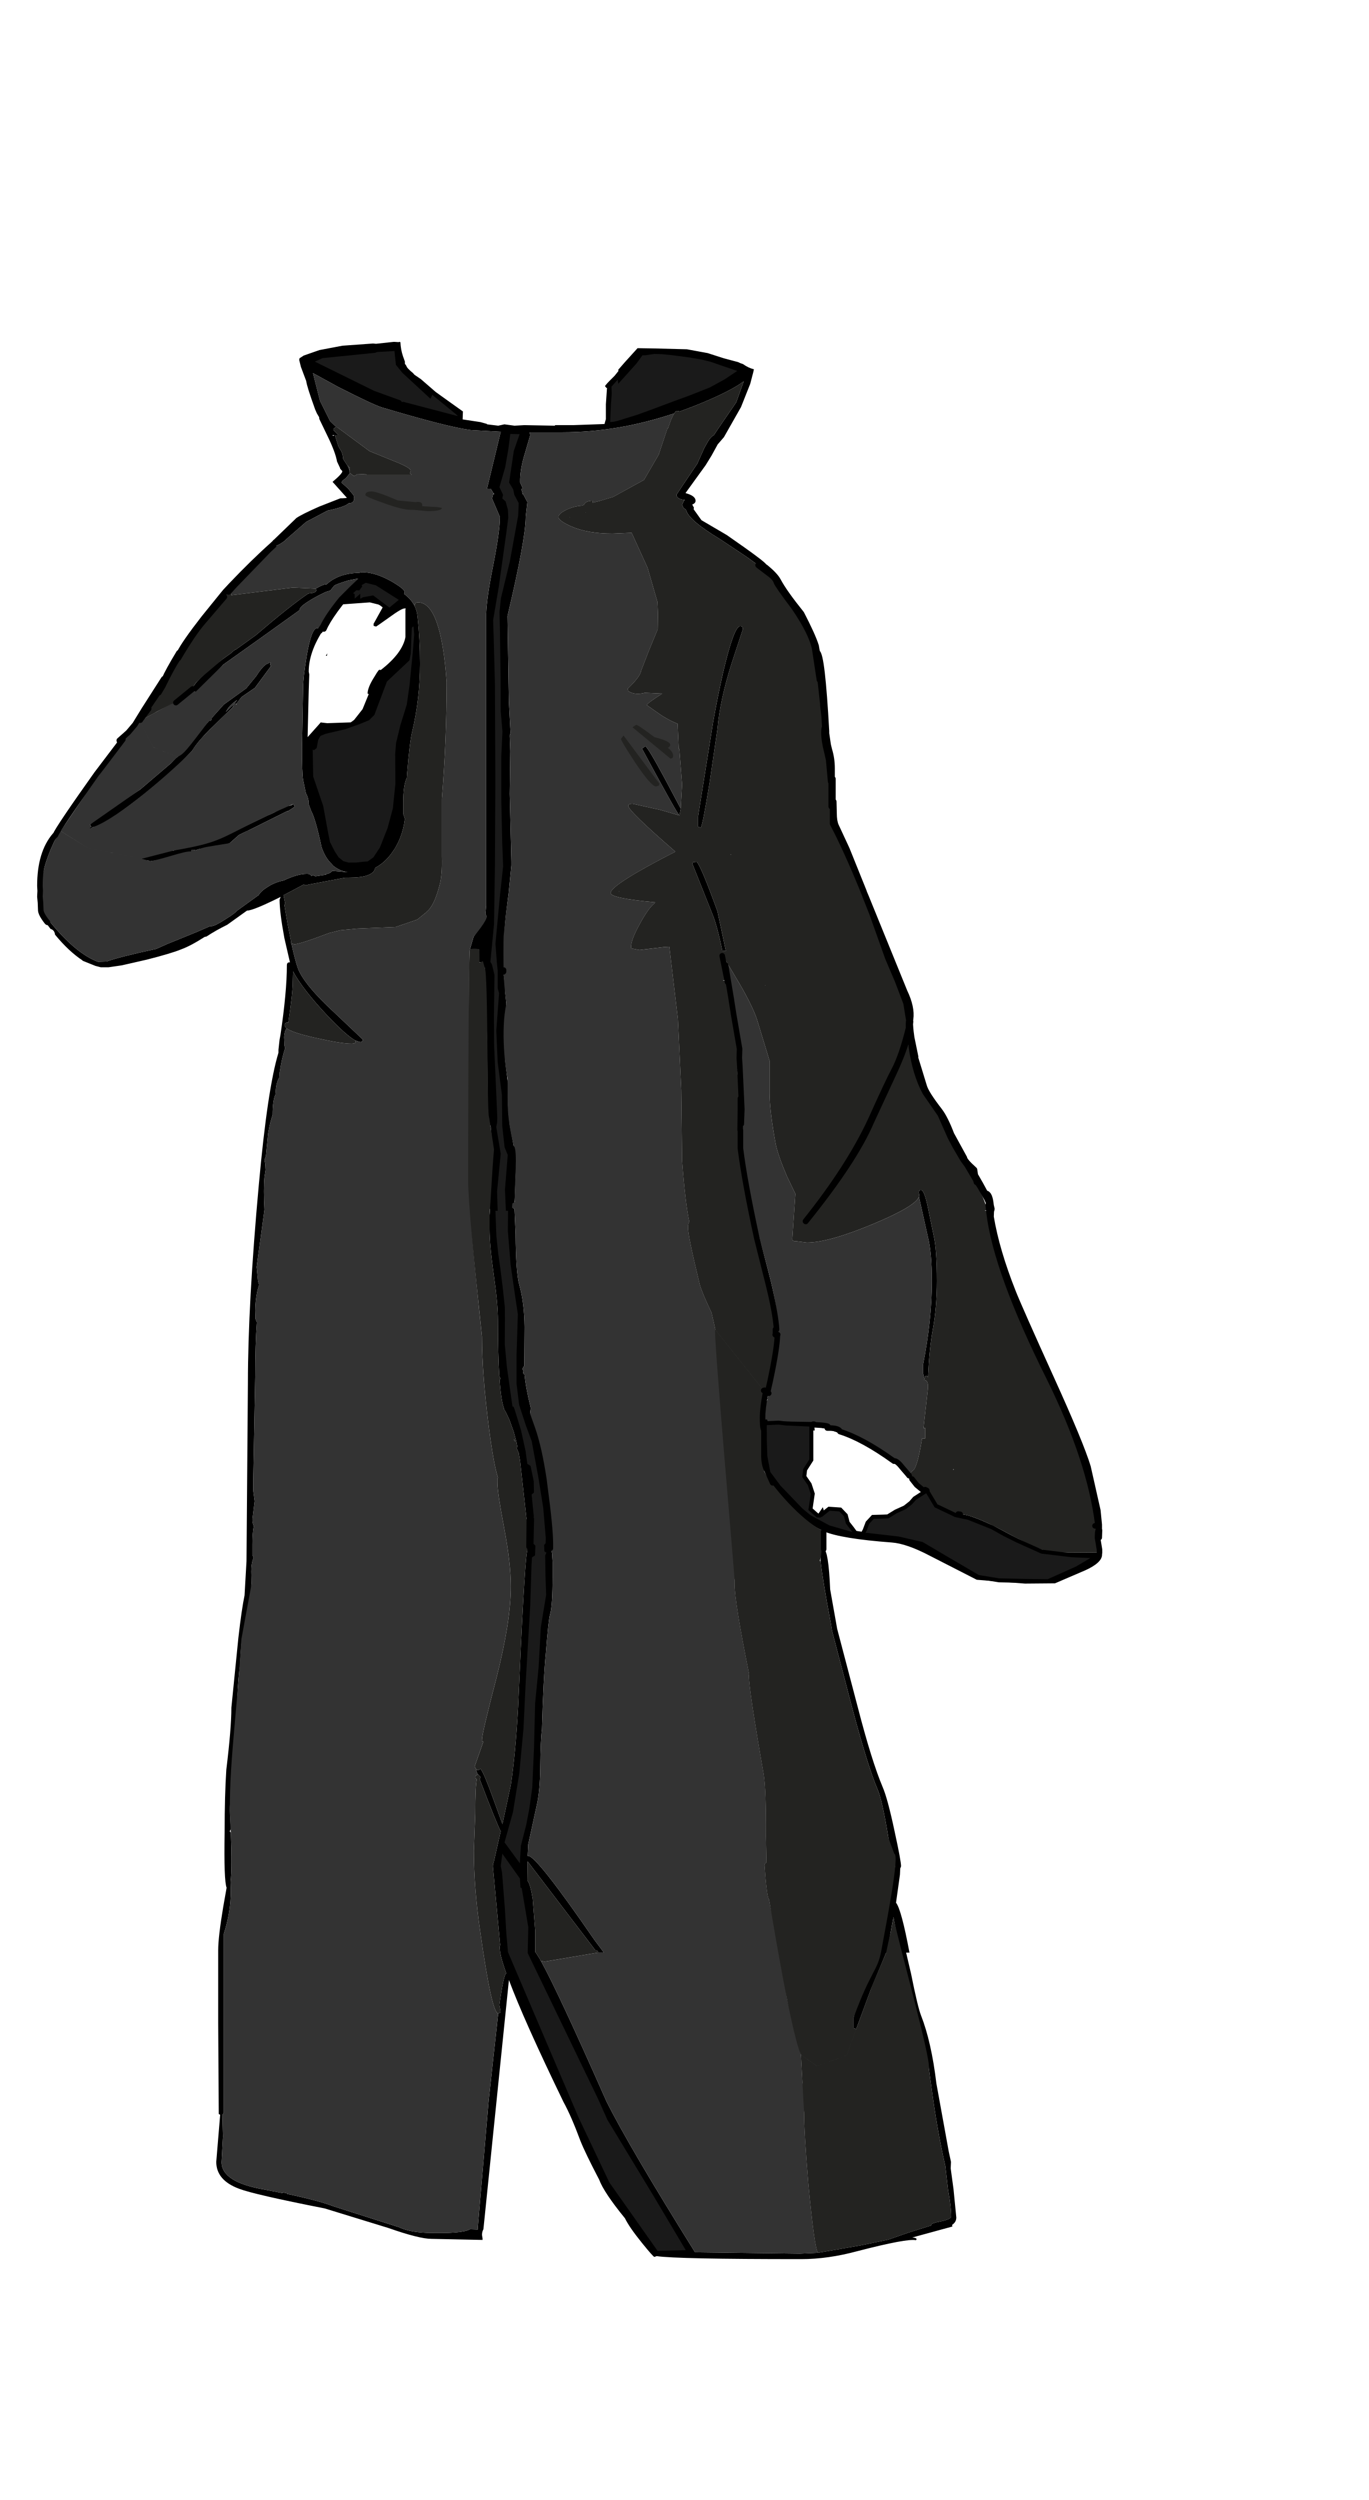 <?xml version="1.0" encoding="UTF-8" standalone="no"?>
<svg
   xmlns:dc="http://purl.org/dc/elements/1.1/"
   xmlns:cc="http://creativecommons.org/ns#"
   xmlns:rdf="http://www.w3.org/1999/02/22-rdf-syntax-ns#"
   xmlns:svg="http://www.w3.org/2000/svg"
   xmlns="http://www.w3.org/2000/svg"
   xmlns:sodipodi="http://sodipodi.sourceforge.net/DTD/sodipodi-0.dtd"
   xmlns:inkscape="http://www.inkscape.org/namespaces/inkscape"
   width="355px"
   height="648px"
   viewBox="0 0 355 648"
   version="1.1"
   id="svg21"
   sodipodi:docname="42.svg"
   inkscape:version="1.0.1 (0767f8302a, 2020-10-17)">
  <defs
     id="defs25" />
  <sodipodi:namedview
     pagecolor="#ffffff"
     bordercolor="#666666"
     borderopacity="1"
     objecttolerance="10"
     gridtolerance="10"
     guidetolerance="10"
     inkscape:pageopacity="0"
     inkscape:pageshadow="2"
     inkscape:window-width="2223"
     inkscape:window-height="1092"
     id="namedview23"
     showgrid="false"
     inkscape:zoom="6.2222223"
     inkscape:cx="282.22623"
     inkscape:cy="354.4645"
     inkscape:window-x="3946"
     inkscape:window-y="160"
     inkscape:window-maximized="0"
     inkscape:current-layer="svg21"
     inkscape:document-rotation="0" />
  <path
     style="fill:#000000;fill-opacity:1;fill-rule:evenodd;stroke:none"
     d="m 97.504,91.09 v -0.141 h -0.363 v 0.141 l -10.977,0.922 c -1.793,0.098 -3.125,0.402 -3.996,0.926 l -1.602,0.637 -0.07,0.145 16.281,8.023 6.832,2.484 0.512,0.637 0.434,-0.211 -0.07,-0.145 7.777,2.273 5.449,1.418 1.457,0.285 -0.074,-1.062 -2.398,-2.273 -4.797,-3.621 -0.074,0.215 -0.363,0.777 -1.309,-1.133 -5.453,-5.113 -0.145,-0.07 -0.797,-0.852 v -0.07 c -0.68,-0.902 -1.02,-2.438 -1.02,-4.617 V 90.453 l -0.438,0.07 -3.195,0.211 h -1.383 l 0.363,0.285 -0.582,0.07 m -26.82,50.125 -0.219,-0.355 -0.219,-0.211 0.438,-0.426 0.215,-0.285 h 0.074 l 5.887,-5.68 c 0.969,-0.664 2.957,-1.656 5.961,-2.98 l 5.453,-2.133 h 0.508 l 1.09,-0.07 v -0.141 l -3.633,-4.047 c 1.695,-1.422 2.543,-2.344 2.543,-2.77 l -0.582,-0.641 v -0.141 l -0.797,-1.703 c -0.293,-1.609 -1.066,-3.715 -2.328,-6.32 l -2.254,-4.684 -0.07,-0.5 -0.582,-0.992 -0.438,-0.996 C 80.277,102.117 79.5,99.656 79.406,98.758 l -1.383,-3.691 -0.438,-1.773 0.074,-0.426 L 78.75,92.156 82.82,90.734 88.781,89.602 96.703,89.031 h 0.074 l 0.727,0.07 4.582,-0.496 h 0.215 l 1.02,0.07 0.289,-0.07 0.219,0.07 c 0.051,1.23 0.266,2.438 0.656,3.621 l 0.508,1.422 v 0.566 l 0.363,0.496 c 0.098,0.426 0.68,1.066 1.746,1.918 l 0.363,0.426 1.672,1.137 3.852,3.336 2.473,1.777 4.578,3.266 -0.074,2.059 4.652,0.707 1.527,0.43 0.145,0.07 v 0.07 l 2.91,0.355 1.598,-0.355 2.617,0.355 2.543,-0.145 7.922,0.145 0.074,-0.145 h 4.652 l 7.922,-0.281 h 0.219 l 0.363,-1.277 v -3.836 l 0.293,-4.258 h -0.148 l -0.363,-0.43 c 0,-0.188 0.824,-1.086 2.473,-2.695 l 1.02,-1.277 -0.074,-0.285 1.672,-1.918 3.344,-3.691 4.215,0.07 8.578,0.215 5.379,0.992 4.219,1.352 3.707,0.992 c 0.336,0.191 0.75,0.355 1.234,0.496 0.922,0.664 1.867,1.113 2.836,1.352 l -0.148,0.707 -0.797,3.055 -2.398,6.035 -4.434,7.809 -1.602,1.848 -1.598,2.91 -1.527,2.484 -5.234,7.242 c 1.746,0.473 2.617,1.137 2.617,1.988 0,0.426 -0.289,0.758 -0.871,0.992 l 0.434,0.781 -0.07,0.426 2.035,2.84 6.543,3.836 c 6.832,4.73 10.246,7.289 10.246,7.668 l -0.215,0.637 c 1.695,1.375 2.809,2.559 3.344,3.551 1.016,1.941 3.027,4.781 6.031,8.52 1.988,3.836 3.246,6.629 3.781,8.379 l 0.289,1.633 c 0.875,0.379 1.672,7.195 2.398,20.445 v 0.57 l 0.438,2.98 0.289,1.207 c 0.484,1.562 0.727,3.195 0.727,4.898 v 2.559 h 0.074 l 0.145,0.141 v 5.895 h 0.219 l 0.074,3.051 c 0,1.324 0.168,2.391 0.508,3.195 l 2.836,6.105 4.434,11.004 v 0.074 l 0.508,1.203 10.031,24.637 c 1.309,2.746 1.816,5.113 1.527,7.102 l -0.074,0.566 0.074,0.074 -0.074,0.707 0.074,1.066 0.074,0.781 0.215,1.633 1.02,4.969 -0.074,0.145 0.438,1.418 1.891,6.176 c 0.387,1.23 1.719,3.312 3.996,6.25 0.969,1.277 1.988,3.312 3.055,6.105 l 3.344,6.105 c 0.047,0.52 0.918,1.539 2.617,3.051 l 0.215,1.422 1.309,2.273 1.309,2.414 h 0.074 c 0.727,0 1.188,1.039 1.383,3.121 l 0.215,0.926 -0.07,0.352 -0.074,-0.141 -0.07,1.848 c 0.969,5.82 2.883,12.328 5.742,19.523 1.066,2.699 4.41,10.246 10.031,22.648 4.988,10.98 8.117,18.531 9.375,22.648 l 2.543,11.289 0.367,3.691 v 1.418 h 0.07 l -0.07,1.918 v 0.145 l 0.07,0.992 0.656,2.91 v 0.355 c 0,1.422 -1.48,2.793 -4.438,4.117 l -7.777,3.34 -7.777,0.07 -12.5,-0.996 -12.215,-6.246 c -3.973,-2.082 -7.242,-3.219 -9.812,-3.41 -8.82,-0.66 -14.707,-1.633 -17.664,-2.91 v 4.617 c 0.824,0.188 1.383,3.668 1.672,10.434 l 1.816,10.227 5.379,20.445 c 2.375,9.184 4.508,16.023 6.398,20.52 0.871,1.988 1.914,5.844 3.125,11.574 1.117,5.109 1.672,8.117 1.672,9.016 l -0.219,0.566 -0.07,1.562 -1.02,7.312 c 0.922,1.137 2.086,5.445 3.488,12.922 h -0.871 l 1.309,5.609 c 1.113,5.586 1.965,9.137 2.543,10.648 1.793,4.547 3.129,10.438 4,17.68 l 3.199,17.609 0.582,2.695 -0.074,1.703 0.727,5.328 0.727,7.383 c 0,0.805 -0.363,1.441 -1.09,1.918 l 0.074,0.426 -10.395,2.84 c 1.016,0.094 1.332,0.328 0.941,0.707 -1.551,-0.328 -6.613,0.617 -15.191,2.84 -5.086,1.375 -9.934,2.062 -14.535,2.062 -21.613,0 -34.117,-0.262 -37.512,-0.781 l -0.578,0.211 c -0.195,0 -1.285,-1.23 -3.273,-3.691 -2.18,-2.699 -3.633,-4.805 -4.359,-6.32 -3.637,-4.449 -5.863,-7.785 -6.688,-10.008 -2.426,-4.641 -4.047,-8 -4.871,-10.082 -1.602,-4.309 -3.055,-7.645 -4.363,-10.012 -6.879,-14.199 -11.605,-24.754 -14.172,-31.664 l -6.617,64.605 c -0.242,0.426 -0.363,0.926 -0.363,1.492 l 0.145,0.922 v 0.355 l -13.227,-0.281 c -2.133,0 -5.891,-0.949 -11.27,-2.84 l -16.426,-5.043 c -12.262,-2.414 -19.676,-4.117 -22.242,-5.113 -3.926,-1.465 -5.891,-3.785 -5.891,-6.957 L 57.09,548.105 56.727,547.895 56.578,524.25 v -18.742 c 0,-2.367 0.438,-6.129 1.309,-11.289 l 0.875,-4.969 c -0.484,-1.184 -0.656,-5.988 -0.512,-14.414 0,-6.438 0.148,-11.832 0.438,-16.188 0.871,-7.102 1.309,-12.449 1.309,-16.047 L 61.812,424.496 c 0.582,-5.062 1.117,-8.73 1.602,-11.004 l 0.508,-8.875 0.363,-46.148 c 0,-13.629 0.945,-30.789 2.836,-51.473 1.5,-16.566 3.199,-27.949 5.086,-34.148 v -0.781 L 72.5,269.438 l 0.219,-1.137 c 1.113,-7.477 1.672,-13.512 1.672,-18.102 0,-0.523 0.215,-0.781 0.652,-0.781 H 75.188 l -1.453,-6.32 C 72.91,238.648 72.5,235.336 72.5,233.156 l 0.289,-0.707 c -4.75,2.367 -7.633,3.547 -8.648,3.547 h -0.074 l -5.16,3.695 c -1.938,0.945 -3.73,1.961 -5.379,3.051 l -0.438,0.07 c -2.422,1.562 -4.48,2.652 -6.176,3.266 -1.602,0.664 -4.531,1.539 -8.797,2.629 l -6.543,1.492 -3.418,0.496 h -2.035 l -1.379,-0.355 -3.344,-1.348 v -0.074 c -2.375,-1.559 -4.75,-3.785 -7.125,-6.672 -0.098,-0.805 -0.484,-1.301 -1.164,-1.492 L 12.238,239.617 v -0.566 h 0.074 l -0.145,-0.141 c -1.117,-1.422 -1.648,-2.488 -1.602,-3.195 l -0.07,-1.777 -0.148,-1.562 0.074,-1.488 -0.074,-1.277 c 0,-5.73 1.309,-10.105 3.926,-13.137 h 0.074 c 0.629,-1.418 4.191,-6.695 10.684,-15.832 l 6.836,-9.016 -0.875,0.496 -0.07,-0.215 2.324,-2.059 1.746,-2.059 2.398,-3.902 5.086,-7.953 0.148,0.141 c 0.629,-1.465 1.887,-3.762 3.777,-6.887 l 0.145,0.07 c 0.824,-1.703 2.934,-4.73 6.324,-9.086 l 4.945,-6.105 c 0,0.285 0.121,0.496 0.363,0.637 l -5.523,6.461 c -1.699,1.941 -3.828,5.09 -6.398,9.445 l -0.074,-0.07 c -1.16,1.75 -2.492,4.188 -3.996,7.312 l -1.02,1.703 0.438,-0.922 -3.926,5.75 v 0.07 l -0.219,0.355 -0.145,0.285 0.219,-0.285 0.289,-0.285 0.73,-0.852 -1.891,2.555 -0.219,0.285 -0.074,0.141 h -0.145 v 0.215 l -2.18,2.84 -4.797,6.176 -1.094,0.641 0.219,0.566 -4.578,5.965 c -2.664,3.359 -4.918,6.555 -6.762,9.586 l -0.508,0.852 -0.074,0.211 -0.434,0.641 c -0.484,0 -0.727,0.234 -0.727,0.711 l 0.219,0.211 c -2.426,4.449 -3.977,8.59 -4.652,12.426 l -0.074,1.844 0.219,5.824 c -0.098,0.898 0.41,2.129 1.527,3.691 l 0.363,-0.215 c 4.457,5.492 8.625,8.973 12.5,10.438 l 2.254,-0.07 c 2.035,-0.758 6.324,-1.844 12.867,-3.266 l 2.688,-1.207 7.852,-3.195 3.418,-1.492 h 0.363 c 0.582,0 1.816,-0.613 3.707,-1.844 1.746,-1.09 2.688,-1.801 2.836,-2.129 l 0.145,-0.074 5.305,-3.832 0.219,-0.141 c 0.438,-0.758 1.285,-1.516 2.543,-2.273 1.215,-0.758 2.547,-1.277 4,-1.562 2.375,-1.137 4.387,-1.703 6.031,-1.703 0.633,0 0.996,0.188 1.094,0.566 l 0.434,-0.211 0.656,0.281 2.762,-0.426 -0.293,-0.07 c 0.922,-0.141 1.551,-0.449 1.891,-0.922 l 4,0.355 c -1.453,-0.238 -2.715,-0.805 -3.781,-1.703 l -0.363,-0.426 c -1.113,-1.043 -1.988,-2.488 -2.617,-4.332 -1.066,-4.969 -1.961,-8.094 -2.688,-9.371 l -0.656,-1.777 v -0.637 c -0.145,-0.949 -0.387,-1.68 -0.727,-2.203 L 78.605,202.133 C 78.41,200.996 78.312,198.25 78.312,193.895 l 0.293,-15.617 c 0,-1.801 0.316,-4.594 0.945,-8.379 0.824,-4.734 1.719,-7.102 2.688,-7.102 0.438,0 0.68,0.238 0.727,0.711 l 0.801,-1.207 c 0.824,-1.75 2.398,-4.07 4.727,-6.957 l 3.125,-3.125 1.742,-1.633 0.438,-0.355 -0.652,-0.352 -2.836,0.566 c -2.328,0.711 -3.562,1.184 -3.707,1.418 l -1.02,1.281 h -0.07 c -0.535,0 -1.938,0.637 -4.219,1.914 -2.371,1.375 -3.559,2.32 -3.559,2.84 l 0.07,0.145 -10.395,7.453 -9.594,6.816 -3.562,3.977 c -1.648,2.035 -2.836,3.051 -3.562,3.051 l -0.652,-0.211 v -0.07 l -0.727,0.496 -0.582,0.496 -2.91,2.129 -0.215,-0.07 4.359,-3.551 c 0.145,-1.277 2.812,-3.902 7.996,-7.879 l 2.18,-1.562 0.148,-0.211 0.871,-0.641 -0.074,0.141 5.234,-3.762 c 5.914,-5.062 10.441,-8.66 13.594,-10.793 l 0.438,-0.07 c 1.113,-0.094 1.672,-0.379 1.672,-0.852 L 81.875,152.574 c 1.262,-0.758 2.184,-1.137 2.762,-1.137 h 0.074 c 2.035,-1.891 4.848,-2.887 8.434,-2.98 l 0.652,-0.141 h 0.508 c 2.133,0.094 4.484,0.852 7.051,2.27 2.375,1.375 3.562,2.32 3.562,2.84 l -0.145,0.5 c 1.211,0.898 2.109,1.914 2.691,3.051 0.434,0.852 0.699,1.773 0.797,2.77 0.438,3.883 0.656,7.977 0.656,12.281 0,6.012 -0.68,11.883 -2.035,17.609 -0.438,1.75 -0.875,5.348 -1.309,10.793 L 105.5,201.562 c -0.629,1.328 -0.945,3.457 -0.945,6.391 v 2.98 l 0.438,1.281 c -0.438,3.5 -1.625,6.531 -3.562,9.086 -1.211,1.609 -2.594,2.816 -4.145,3.621 -0.242,1.703 -2.543,2.555 -6.902,2.555 h -0.875 l -9.449,1.777 -0.727,0.211 -0.582,-0.211 -5.234,2.77 0.438,2.199 -0.219,0.355 0.871,5.039 0.875,4.402 v 0.496 h 0.07 c 0.633,2.938 1.211,5.137 1.746,6.605 0.969,2.414 3.418,5.539 7.34,9.371 l 9.453,8.945 c 0,0.426 -0.242,0.641 -0.73,0.641 l -1.305,-0.426 -0.074,-0.074 c -1.551,-0.898 -3.902,-3.004 -7.051,-6.316 -4.312,-4.594 -7.293,-8.426 -8.941,-11.504 l -0.074,2.77 c 0,1.895 -0.387,5.398 -1.16,10.508 h -0.219 c -0.484,0 -0.727,0.215 -0.727,0.641 0,0.285 0.168,0.566 0.508,0.852 -0.387,0.52 -0.605,1.277 -0.652,2.273 l 0.07,1.488 v 0.145 c 0,0.473 0.074,0.875 0.219,1.207 -0.582,1.656 -1.066,3.785 -1.453,6.387 l -0.074,1.207 c -0.434,0.711 -0.727,1.633 -0.871,2.77 l -0.145,1.703 c -0.484,1.043 -0.727,2.793 -0.727,5.254 -0.438,1.23 -0.824,2.84 -1.164,4.828 l -0.582,5.895 -0.363,0.922 0.219,1.137 v 0.211 l 0.07,1.281 -0.289,1.844 c -0.195,2.082 -0.195,4.898 0,8.449 l -2.035,14.84 0.363,3.691 0.289,0.922 -0.434,1.492 c -0.391,1.797 -0.582,3.527 -0.582,5.184 l 0.07,2.199 0.363,0.852 c -0.289,3.738 -0.434,8.379 -0.434,13.918 l -0.508,26.621 v 3.125 l 0.363,2.699 -0.582,4.684 c 0,0.711 0.121,1.305 0.363,1.777 -0.242,1.137 -0.363,2.723 -0.363,4.758 v 2.625 l 0.289,0.852 c -0.387,0.898 -0.582,2.082 -0.582,3.551 l 0.074,3.195 -0.074,0.426 0.074,1.066 v 0.777 c -0.293,0.191 -0.438,0.453 -0.438,0.781 l 0.363,0.5 -1.309,6.035 -0.215,5.395 -0.148,3.125 v 0.141 l -0.145,1.207 v -8.164 c -0.582,2.035 -0.945,5.277 -1.09,9.727 -0.629,4.305 -0.922,10.766 -0.871,19.383 l -1.09,9.727 c -0.535,3.977 -0.754,7.195 -0.656,9.656 l 0.219,3.762 -0.293,0.566 0.293,0.355 c 0.242,6.297 0.219,10.555 -0.074,12.781 l 0.074,2.27 c 0,3.742 -0.605,7.457 -1.816,11.148 v 46.434 l -0.363,0.496 0.145,5.609 -0.363,6.672 c 0,3.457 3.707,5.824 11.121,7.102 l 4.723,0.922 v -0.211 l 1.164,0.281 h 0.074 l -0.074,0.145 c 5.43,1.137 9.5,2.223 12.211,3.266 l 16.719,5.324 c 1.793,0.852 4.195,1.348 7.199,1.492 6.105,0.188 9.859,-0.121 11.266,-0.926 l 2.035,0.074 v -0.426 l 2.836,-33.016 2.473,-22.578 0.578,-0.211 v -0.57 l -0.289,-1.418 c 0.773,-5.445 1.383,-8.168 1.816,-8.168 -0.824,-2.27 -1.355,-4.07 -1.598,-5.395 l -0.145,-1.418 0.145,-0.57 -1.891,-20.305 c 0,-0.52 0.074,-0.898 0.219,-1.137 l 1.816,-8.023 c -0.68,-1.23 -2.496,-5.727 -5.453,-13.488 l 0.219,-0.566 -0.652,-0.711 -0.074,0.07 -0.438,-1.137 0.148,-0.07 0.508,0.07 0.508,-0.355 c 0.629,0.852 1.723,3.434 3.273,7.738 l 2.398,6.605 2.18,-10.152 c 0.824,-5.539 1.453,-12.285 1.891,-20.234 1.016,-23.477 1.77,-36.777 2.254,-39.902 l 0.145,-0.711 0.219,0.07 0.07,0.145 v -0.215 l -0.219,-7.949 -0.289,-0.145 -1.672,-15.051 -0.363,-2.059 -0.508,-1.207 0.145,-0.496 v -0.215 l -0.074,-0.141 -0.145,-0.781 v -0.07 l -0.727,-2.629 -1.09,-3.051 -0.871,-1.848 -0.512,-0.922 -0.219,-0.141 h 0.219 c -0.531,-1.375 -0.918,-3.836 -1.16,-7.387 l 0.215,-0.426 -0.289,-0.566 c -0.242,-3.691 -0.363,-8.473 -0.363,-14.344 0,-2.934 -0.363,-6.934 -1.09,-11.996 -0.727,-5.113 -1.09,-9.066 -1.09,-11.859 v -3.547 l 0.145,-1.633 h -0.145 l -0.074,-1.137 v -0.07 l -0.074,-2.629 v -0.07 l 0.801,-5.895 v -4.754 h 0.145 l -0.145,-2.488 -0.363,-4.328 c -0.484,-1.043 -0.75,-3.434 -0.801,-7.172 l -0.07,-12.922 -0.293,-10.648 0.074,-0.426 -0.074,-0.07 -0.363,-9.375 v -0.496 c -0.289,-0.141 -0.484,-0.613 -0.582,-1.418 h -0.871 v -3.34 h -2.398 l 0.945,-3.266 2.98,-4.258 0.289,-0.57 c 0.148,-0.52 0.074,-0.852 -0.215,-0.992 l 0.215,-2.273 v -75.613 c 0.098,-2.84 0.703,-7.027 1.82,-12.566 1.16,-5.914 1.742,-10.059 1.742,-12.422 v -0.145 l -2.035,-4.758 0.293,-1.133 h 0.289 l -0.145,-0.145 -0.801,-1.277 h -0.945 l 3.562,-14.766 -7.703,-0.426 c -4.074,-0.523 -11.801,-2.488 -23.191,-5.895 -1.598,-0.52 -5.328,-2.273 -11.191,-5.254 l -6.617,-3.621 1.816,7.172 2.617,5.254 1.672,1.633 c -0.531,0.047 -0.797,0.285 -0.797,0.711 l 1.234,1.277 H 86.82 l 0.945,2.98 0.508,0.852 c 0.438,0.664 0.68,1.469 0.727,2.414 l 1.164,1.777 0.508,1.207 -0.074,0.496 0.148,0.141 -1.094,1.348 c -0.727,0.477 -1.09,0.855 -1.09,1.137 l 1.672,1.492 1.453,1.773 0.148,0.711 c 0,0.898 -0.438,1.348 -1.309,1.348 h -0.074 c -0.727,0.664 -2.566,1.305 -5.523,1.918 l -5.523,2.91 -5.379,4.688 h 0.07 l -0.727,0.566 c -0.871,0.617 -1.527,0.926 -1.961,0.926 h -0.074 l -0.363,-0.074 -1.164,1.066 -8.867,9.16 -1.672,1.844 -0.727,-0.07 H 58.398 l 1.523,-1.633 c 3.926,-4.117 7.512,-7.621 10.762,-10.508 m 16.137,-28.469 h -0.582 l 0.145,0.281 c 0.098,-0.188 0.242,-0.281 0.438,-0.281 M 166.559,91.586 h -0.215 c -0.68,1.23 -2.57,3.48 -5.672,6.746 l -0.145,-1.066 -2.473,2.77 0.074,1.988 -0.293,4.332 -0.145,3.48 v 0.07 l 1.383,-0.07 c 1.211,-0.191 8.141,-2.605 20.789,-7.242 4.07,-1.469 8.215,-3.668 12.43,-6.605 l -7.852,-2.695 C 179.109,92.062 174.191,91.375 169.688,91.234 l -2.473,0.352 h -0.656 m 118.121,303.52 c -1.355,-11.027 -5.523,-23.621 -12.5,-37.773 -9.258,-18.504 -14.492,-32.871 -15.703,-43.094 L 256.258,312.25 h 0.293 l 0.074,0.641 V 312.25 l -0.73,-1.633 -1.742,-3.055 -0.727,-1.133 h -0.219 l -0.145,-0.57 -2.254,-3.832 -1.09,-1.492 -2.035,-3.48 -1.238,-2.34 -2.617,-5.895 -3.922,-5.68 c -1.746,-3.266 -2.934,-7.219 -3.562,-11.855 v -0.355 l -0.438,-1.848 -0.219,-1.562 c -0.676,2.938 -1.914,6.344 -3.707,10.227 l -6.031,12.992 c -2.859,6.719 -8.531,15.336 -17.012,25.844 l -0.07,-0.074 c 7.461,-9.324 13.082,-18.031 16.863,-26.125 3.051,-6.77 5.086,-11.102 6.105,-12.992 1.355,-2.559 2.617,-6.227 3.781,-11.004 -0.051,-0.711 -0.027,-1.352 0.07,-1.918 l -0.727,-4.473 -2.18,-5.75 -2.543,-5.965 -4.145,-11.645 -1.672,-4.188 -0.438,-1.207 -0.07,-0.07 v -0.074 c -3.102,-7.57 -5.77,-13.441 -7.996,-17.605 v -4.047 l -0.363,-0.426 v -6.461 h -0.148 l -0.508,-5.609 -0.434,-1.918 c -0.535,-2.082 -0.801,-3.785 -0.801,-5.109 0,-0.711 0.07,-1.207 0.219,-1.492 l -0.148,-2.699 -0.363,-3.051 0.219,1.633 -1.234,-11.219 0.145,2.84 v 0.285 l -1.234,-8.094 c -0.535,-2.699 -2.305,-6.25 -5.309,-10.652 -2.953,-3.926 -4.504,-6.152 -4.652,-6.672 -0.191,-0.664 -0.848,-1.398 -1.961,-2.203 l -2.617,-1.988 -0.145,-0.141 -3.055,-2.199 -6.832,-4.547 c -5.426,-3.266 -8.359,-5.797 -8.797,-7.594 l -0.652,-0.5 -0.363,-0.781 0.508,-1.133 0.219,-0.145 h -0.219 c -1.309,-0.188 -1.961,-0.637 -1.961,-1.348 l 1.887,-2.84 3.492,-5.184 1.816,-4.047 0.508,-0.922 c 0.727,-1.375 1.383,-2.18 1.965,-2.414 l 1.234,-1.848 4.578,-6.672 1.965,-5.469 c -2.375,1.801 -6.641,3.93 -12.793,6.391 l -3.781,1.422 -0.801,-0.145 c -0.191,0 -0.41,0.215 -0.652,0.641 -9.742,3.266 -19.41,4.898 -29.004,4.898 h -8.504 l 0.145,0.781 -1.309,4.473 c -0.922,2.934 -1.355,5.516 -1.309,7.738 l 0.727,1.633 h -0.438 l 0.363,1.277 v 0.145 h 0.148 l 1.09,2.059 -0.438,3.762 v 0.215 c -0.047,3.926 -1.621,12.445 -4.723,25.559 l 0.363,22.223 0.434,8.023 -0.219,0.707 0.148,4.047 -0.148,11.078 0.438,17.535 v 0.992 l -0.727,7.316 -0.219,1.633 c -0.629,4.637 -0.945,8.445 -0.945,11.43 l 0.438,4.473 v 0.285 l -0.363,1.844 -0.219,0.145 v 0.426 l -0.074,0.07 0.438,3.336 0.074,0.141 v 2.059 l 0.289,2.699 -0.07,1.277 -0.148,0.5 0.074,0.352 -0.438,4.402 0.363,5.398 -0.145,2.27 0.219,1.988 0.582,4.617 v 5.395 l 0.145,2.414 0.289,2.699 1.02,5.535 c 0.629,0.285 0.871,1.398 0.727,3.336 l -0.508,11.574 c -0.34,0.094 -0.508,0.355 -0.508,0.781 0,0.332 0.168,0.543 0.508,0.641 l 0.289,6.461 c 0.051,6.672 0.363,11.074 0.945,13.203 0.871,3.078 1.332,6.723 1.383,10.934 l -0.074,10.082 c -0.289,0.285 -0.438,0.594 -0.438,0.922 l 0.219,0.426 -0.07,0.355 c 0,0.285 0.121,0.477 0.363,0.57 0.145,1.988 0.676,4.875 1.598,8.66 l -0.145,1.277 -0.508,0.145 h -0.293 l 1.383,3.902 c 1.164,3.316 2.156,7.715 2.98,13.207 l 0.219,1.773 c 0.969,7.148 1.453,12.141 1.453,14.98 v 1.066 l 0.434,1.207 0.148,2.344 v 3.621 c 0,5.16 -0.219,8.473 -0.656,9.938 -0.289,0.996 -0.652,4.332 -1.09,10.012 -0.438,4.402 -0.773,11.004 -1.02,19.809 -0.242,1.75 -0.387,5.066 -0.434,9.941 -0.051,4.117 -0.363,7.406 -0.945,9.867 l -2.18,10.012 -0.148,2.98 h 0.148 c 1.453,0 7.195,7.289 17.227,21.867 l 2.398,3.195 h -1.527 c 0.098,-0.332 -0.121,-0.52 -0.652,-0.566 l -17.594,-23.074 -0.07,4.969 c 0.484,0.52 0.945,2.082 1.379,4.688 l 0.656,8.305 v 5.539 l 0.145,0.141 1.09,1.703 v 0.145 l 0.219,0.281 c 2.906,5.207 8.578,17.348 17.008,36.422 3.879,7.766 11.535,20.805 22.973,39.121 l 27.184,0.355 4.727,-0.215 h 0.074 l 0.289,-0.07 10.613,-1.844 7.195,-1.492 5.309,-1.844 5.887,-1.848 -0.074,-0.141 c 0,-0.285 0.875,-0.594 2.617,-0.926 1.746,-0.379 2.617,-0.805 2.617,-1.277 0,-1.656 -0.266,-3.93 -0.801,-6.816 l -0.727,-6.246 c -1.453,-6.391 -2.688,-13.465 -3.707,-21.23 l -0.582,-4.188 v -0.285 l -0.145,-0.566 c -0.871,-5.113 -1.938,-9.23 -3.199,-12.355 -0.629,-1.609 -1.453,-4.777 -2.469,-9.512 -0.824,-3.691 -1.285,-6.082 -1.383,-7.172 h -0.219 l -1.742,-9.23 -0.363,1.918 -1.309,7.312 h -0.219 l -4,9.586 -3.777,10.223 -0.656,-0.211 v -2.77 c 0.727,-2.984 2.086,-6.793 4.07,-11.434 l 2.91,-5.961 c 0.629,-4.117 1.211,-7.336 1.742,-9.656 l 2.035,-12.355 -0.871,-2.77 0.363,-0.566 -0.652,-0.852 -0.582,-2.98 c -1.066,-6.582 -2.012,-10.793 -2.836,-12.641 -1.598,-3.738 -3.73,-10.555 -6.395,-20.445 l -5.383,-20.59 -0.289,-1.777 c -1.453,-7.715 -2.352,-13.133 -2.688,-16.258 v -0.426 l 0.07,-0.141 v -0.496 l -0.145,-0.57 -0.074,-0.496 v -0.285 c 0,-0.328 0.148,-0.543 0.438,-0.637 l 0.074,-2.699 -0.074,-2.273 c -1.84,-0.805 -3.949,-2.316 -6.324,-4.543 l -0.074,-0.07 -0.289,-0.211 -1.961,-1.918 h -0.219 c -0.242,0 -0.996,-0.898 -2.254,-2.699 l -2.98,-3.406 0.289,-0.07 1.09,0.637 -1.379,-3.051 c -0.629,-1.137 -0.922,-2.605 -0.871,-4.402 v -6.605 l -0.148,0.074 c -0.145,-0.379 -0.215,-1.352 -0.215,-2.914 0,-1.656 0.266,-3.855 0.797,-6.602 l -0.508,-0.426 0.219,-0.07 0.363,0.07 0.945,-4.262 1.527,-9.156 0.07,-0.496 -0.07,-0.355 v -0.145 l -0.074,-0.07 0.074,-0.141 v -1.207 h 0.289 l -0.074,-0.922 c -0.289,-2.891 -0.969,-6.461 -2.035,-10.723 l -2.98,-11.855 C 194.156,311.254 192.73,303.445 192,297.625 v -4.758 h -0.07 L 192,287.473 v -3.195 l -0.289,-4.758 v -0.07 l -0.219,-3.48 -0.219,-2.98 v -1.848 l -1.16,-8.59 v -0.07 l -0.582,-3.195 -0.875,-4.758 -1.379,-6.816 0.363,0.285 1.09,1.848 c -0.098,0.188 -0.289,0.281 -0.582,0.281 l 1.527,9.09 v 0.07 l 0.508,3.195 v 0.07 l 1.602,9.301 -0.074,2.344 0.145,2.199 v 0.07 l 0.508,11.008 -0.145,3.832 c 0.098,7.336 1.262,15.645 3.488,24.922 l 3.562,13.418 c 1.551,5.965 2.352,10.602 2.398,13.914 l 0.148,1.066 -0.148,1.277 h -0.07 c -0.051,2.367 -0.68,6.391 -1.891,12.07 l -0.582,2.555 0.438,0.145 -0.074,0.07 -0.145,0.355 -0.293,-0.07 -0.363,2.27 -0.215,0.285 0.145,0.285 -0.438,5.18 h 0.363 l 4.07,0.074 8.215,0.141 v -0.141 h 0.293 v 0.141 c 3.004,0.141 4.141,0.379 3.414,0.711 v 0.141 c 2.035,-0.047 3.125,0.262 3.273,0.922 3.973,1.23 8.648,3.789 14.027,7.668 l 0.074,-0.07 c 0.484,0 1.188,0.594 2.105,1.773 l 1.527,1.777 0.219,0.285 v 0.637 l -0.293,-0.355 -1.523,-1.844 -0.293,-0.215 -1.379,-1.207 -0.727,-0.496 0.07,-0.07 c -2.324,-1.801 -4.773,-3.312 -7.34,-4.543 -3.586,-1.754 -6.617,-3.008 -9.086,-3.766 l -1.094,-0.07 v -0.141 l 0.148,-0.07 -1.891,-0.43 h -0.293 l -0.871,-0.141 0.074,0.996 -4.945,-0.145 -1.598,-0.141 v -0.07 l -1.891,-0.145 -3.051,0.145 h -0.148 l -0.07,0.141 -0.074,-0.566 h -0.219 v 7.383 l 0.363,1.137 0.148,0.707 -0.148,-0.566 H 199.418 v 0.852 c 0.871,3.738 4.312,8.164 10.32,13.277 l 0.219,-0.215 2.543,2.133 c 0.922,0.566 2.543,1.23 4.871,1.988 2.324,0.707 3.996,1.062 5.016,1.062 l 0.219,-0.141 0.652,0.641 1.164,-0.57 0.074,-0.07 -0.074,0.07 0.074,0.141 4.578,0.43 3.488,0.496 1.02,0.141 0.07,0.07 h 0.656 l 3.633,0.781 c 2.375,0.758 5.16,2.203 8.359,4.332 4.699,3.125 9.137,4.875 13.301,5.254 h 0.074 l 1.672,0.07 h 0.074 l 10.828,0.141 7.414,-3.191 4.508,-2.488 0.219,-0.07 -0.074,-0.07 0.363,-0.215 -0.363,-0.141 -0.434,0.285 c -0.875,-0.191 -2.762,-0.168 -5.672,0.07 L 270,403.199 l -6.543,-3.266 -0.727,-0.215 h -0.074 l 0.074,-0.07 c -2.133,-0.711 -4.242,-1.656 -6.324,-2.84 -2.035,-1.137 -3.781,-1.941 -5.234,-2.414 -4.895,-0.945 -7.922,-1.797 -9.086,-2.555 -2.328,-1.895 -3.66,-2.84 -4,-2.84 h -0.219 v -0.145 c 0.488,-0.805 0.945,-1.441 1.383,-1.914 l -0.219,-0.215 -0.363,-0.496 -0.219,-0.285 -2.543,-2.699 0.508,0.145 0.074,-0.07 1.234,1.562 0.945,0.777 0.945,0.781 0.293,-0.355 0.434,0.215 -0.363,0.496 2.328,2.484 c 1.5,1.375 3.559,2.391 6.176,3.055 v 0.07 l 0.512,0.07 c 2.18,0 6.324,1.656 12.43,4.973 6.055,3.312 10.078,4.969 12.066,4.969 l 11.629,-0.07 v -0.711 l -0.508,-3.055 c 0,-1.184 0.07,-1.844 0.219,-1.988 v -0.07 l -0.074,-1.062 h -0.801 v -0.57 l 0.727,0.215 m -32.562,-91.801 0.363,0.566 -0.145,-0.355 -0.219,-0.211 M 192.582,163.227 189.75,171.816 c -2.035,6.391 -3.273,12.094 -3.707,17.109 l -2.039,13.914 c -1.258,7.766 -2.035,11.645 -2.324,11.645 l -0.652,-0.211 v -2.699 l 3.922,-24.566 c 0.777,-4.352 1.625,-8.566 2.547,-12.637 1.891,-8.047 3.367,-12.07 4.434,-12.07 0.582,0 0.801,0.309 0.652,0.926 M 158.418,97.906 h -0.07 0.07 m -22.898,267.168 c -0.82,-1.895 -1.184,-5.777 -1.09,-11.645 l 0.363,-12.852 -0.945,-6.32 c -0.629,-2.887 -0.941,-5.086 -0.941,-6.602 -0.484,-5.727 -0.73,-9.965 -0.73,-12.707 l 0.074,-1.633 h -0.582 v -0.355 l 0.074,-0.07 0.07,-0.781 -0.07,-2.344 -0.074,0.211 -0.145,-1.633 h -0.074 l 0.219,-1.562 0.508,-5.254 v -2.27 c -1.113,-1.703 -1.621,-6.887 -1.523,-15.551 l -1.09,-8.445 -0.363,-8.168 0.727,-7.523 v -2.203 l -0.074,-0.707 -0.289,-0.57 v -1.562 l 0.145,-0.281 -0.145,-1.492 v -1.207 l 0.215,-0.711 -0.434,-1.418 c -0.195,-1.137 -0.316,-2.746 -0.363,-4.828 1.258,-11.457 1.891,-18.531 1.891,-21.23 l -0.438,-18.812 v -8.379 c 0.047,-3.125 0.168,-5.324 0.363,-6.602 -0.34,-1.707 -0.535,-4.898 -0.582,-9.586 l 0.219,-11.148 -0.438,-9.156 c 0,-2.273 0.293,-4.355 0.875,-6.25 l 1.816,-7.738 c 0.871,-5.488 1.574,-9.348 2.105,-11.57 l 0.074,-0.426 -0.074,-1.066 0.219,-2.344 -0.508,-1.418 -0.582,-0.711 -0.074,-0.07 -0.145,-0.5 -0.145,-0.922 h -0.145 c -0.582,-0.613 -0.871,-1.184 -0.871,-1.703 l 1.09,-6.816 c 0.582,-3.078 1.188,-5.113 1.816,-6.105 l -3.562,-0.07 c -0.871,6.957 -1.84,11.738 -2.906,14.34 l 0.219,0.355 0.652,1.422 h 0.219 l -0.145,0.211 0.07,0.215 -0.289,0.852 c 1.066,0.758 1.598,2.27 1.598,4.543 v 0.215 c -1.984,14.672 -3.293,23.523 -3.926,26.551 0.242,2.887 0.391,8.59 0.438,17.113 v 19.379 c 0.34,29.867 -0.047,47.285 -1.164,52.258 v 0.07 c 0.727,0.281 1.09,2.793 1.09,7.523 l -0.145,12.285 0.871,19.949 c 0,1.422 -0.094,2.367 -0.289,2.84 l 1.164,6.957 -0.945,9.727 0.07,3.766 0.074,0.781 h -0.582 l 0.293,5.254 c 0,2.508 0.387,6.434 1.16,11.785 0.777,5.062 1.117,8.969 1.02,11.715 -0.098,4.402 0.047,8.305 0.438,11.715 0.191,2.129 0.727,5.891 1.598,11.289 h 0.363 l 0.945,2.91 c 1.113,3.645 1.84,6.719 2.18,9.23 l 0.508,3.406 c 0.535,1.848 0.801,3.48 0.801,4.898 v 0.922 l 0.582,5.824 c 0.195,1.039 0,1.586 -0.582,1.633 l -0.074,6.957 h 0.148 l 0.145,0.141 v 1.492 h -0.219 l 0.145,2.129 v 2.914 l -2.105,39.117 c -0.824,9.848 -1.551,16.379 -2.184,19.598 -0.773,4.59 -1.574,7.855 -2.398,9.797 l -0.434,1.562 4.941,6.742 v -1.488 c 0,-2.887 0.484,-5.988 1.453,-9.301 1.02,-3.598 1.625,-7.312 1.816,-11.148 l 0.875,-20.445 c 0.824,-9.043 1.285,-15.785 1.379,-20.234 0.922,-4.688 1.332,-8.145 1.238,-10.367 -0.242,-4.402 -0.242,-7.359 0,-8.875 l 0.289,-0.922 v -0.852 h 0.074 l -1.309,-14.414 c -0.727,-6.77 -1.793,-11.902 -3.199,-15.406 l -2.398,-5.82 h 0.07 M 151.875,132.836 v 0.074 h -0.07 l 0.07,-0.074 m 24.352,78.312 h -0.145 c -0.242,0 -3.441,-5.703 -9.594,-17.109 0.289,-0.191 0.555,-0.402 0.797,-0.641 0.391,0 2.109,2.84 5.164,8.52 l 4.07,7.668 -0.293,1.562 m 4.434,12.211 c 0.777,0.805 2.57,5.09 5.383,12.852 l 2.18,10.293 -0.438,-0.07 -0.438,0.07 c -0.918,-4.398 -1.766,-7.547 -2.543,-9.441 l -5.234,-13.133 c 0,-0.238 0.074,-0.402 0.219,-0.5 h 0.219 l 0.652,-0.07 m -86.719,-73.055 c -0.531,0.141 -0.797,0.52 -0.797,1.133 l 0.215,0.5 -0.215,0.211 -0.219,0.355 c -1.453,0.047 -2.18,0.496 -2.18,1.348 l 0.797,0.426 h -0.07 v 1.207 l 0.652,0.215 0.801,-0.711 v 0.496 l 0.652,0.215 0.727,-0.426 2.328,-0.426 4.359,3.266 3.273,-2.699 c -2.91,-1.941 -5.113,-3.336 -6.617,-4.188 l -2.832,-0.711 -0.875,-0.211 m -4.504,4.613 -0.363,0.426 h 0.07 l 0.293,-0.426 m -1.02,1.277 -0.289,0.355 c -1.648,2.129 -2.883,3.977 -3.707,5.539 l -0.438,0.922 c -2.617,3.93 -3.926,7.621 -3.926,11.074 l 0.145,0.711 -0.145,4.188 -0.289,12.07 2.98,-3.336 0.434,-0.496 0.438,0.07 1.234,0.141 6.105,-0.211 0.875,-0.641 2.18,-2.77 1.598,-3.902 -0.289,-0.145 c 0,-0.992 0.508,-2.316 1.527,-3.973 l 0.871,-1.422 c 0.34,-0.52 0.559,-0.781 0.652,-0.781 l 0.367,0.07 c 3.73,-2.887 5.863,-5.727 6.395,-8.52 v -7.242 c 0.195,-0.141 0.121,-0.211 -0.219,-0.211 -0.531,0 -1.863,0.781 -3.996,2.344 l -2.617,1.844 -0.727,0.496 h -0.145 l -0.293,-0.07 -0.289,-0.141 0.07,-0.215 -0.07,-0.211 2.398,-4.332 c 0,-0.188 -0.363,-0.426 -1.09,-0.711 l -2.254,-0.566 -6.832,0.496 c -0.34,0 -0.559,-0.094 -0.656,-0.281 v -0.145 m 13.23,-0.922 -0.219,0.141 0.074,-0.211 0.145,0.07 m 3.562,0.852 h -0.074 0.074 m -50.23,29.891 3.055,-3.41 5.812,-4.188 2.617,-3.195 0.656,-0.992 c 1.066,-1.469 1.891,-2.227 2.469,-2.273 l 0.293,-0.285 0.363,0.145 -0.219,0.281 0.219,0.57 -4.145,5.609 -3.199,2.199 -0.289,0.215 -1.383,1.773 -0.07,0.07 h -0.074 c -0.434,0 -0.652,0.215 -0.652,0.641 v 0.07 l -5.09,4.898 -1.016,0.996 c -2.086,2.129 -3.516,3.832 -4.289,5.109 l -0.293,0.426 -4.359,4.473 -0.656,0.641 -0.945,0.781 -0.145,0.141 -6.18,5.043 c -6.105,4.777 -10.125,7.57 -12.066,8.375 l -0.945,0.215 h -0.289 l -0.727,0.426 -0.293,0.07 -0.07,-0.211 0.582,-0.355 v -0.07 l -0.074,-0.074 -0.219,-0.426 0.219,-0.211 c 0.871,-0.898 5.137,-3.859 12.793,-8.875 l 7.996,-6.816 1.238,-1.277 0.434,-0.355 0.145,-0.141 0.656,-0.711 h 0.219 l 2.035,-2.484 5.086,-5.965 h 0.148 c 0.387,0 0.605,-0.285 0.652,-0.852 m 14.902,25.133 1.234,-0.566 2.762,-1.633 c 1.02,0 1.746,-0.191 2.184,-0.57 l 0.363,0.641 -0.293,0.281 -1.234,0.781 -0.293,0.285 v -0.211 l -10.102,5.039 -0.656,0.285 -1.887,0.922 -2.402,2.129 c -0.918,0.473 -3.535,0.973 -7.848,1.492 l -1.02,0.355 -0.508,-0.145 c -0.387,0 -0.605,0.191 -0.656,0.57 l -7.777,1.988 -2.832,0.426 h -0.074 l -0.438,-0.215 c -0.191,0 -0.34,0.07 -0.434,0.215 l -0.293,-0.07 h -0.219 l -0.363,-0.074 v -0.07 l -0.363,-0.426 c 0,-0.332 2.617,-1.039 7.852,-2.129 h 0.438 l 0.508,-0.215 6.977,-1.633 c 3.25,-0.898 5.816,-1.844 7.707,-2.84 l 9.305,-4.473 0.363,-0.141 m -11.34,-26.625 2.324,-2.27 0.656,-0.855 c -1.113,0.758 -1.914,1.492 -2.398,2.203 l -0.582,0.922 m 47.613,-19.809 -0.148,4.617 v 0.07 l -0.289,1.488 -2.254,1.848 -3.562,3.621 -2.324,6.176 c -0.293,1.23 -0.824,2.297 -1.602,3.195 -0.484,0.617 -1.402,1.137 -2.762,1.562 L 89.438,188.5 l -5.164,1.207 c -1.645,0.566 -2.52,1.871 -2.617,3.906 l -0.289,0.211 c -0.531,0 -0.801,-0.211 -0.801,-0.637 l -0.07,0.707 0.219,7.457 2.613,7.668 1.457,8.094 c 1.309,4.684 3.391,7.027 6.25,7.027 l 3.125,-0.285 h 0.074 c 3.051,0 5.766,-4.754 8.141,-14.27 l 0.145,-1.844 0.363,-3.48 0.145,-1.918 -0.07,-7.242 c 0.047,-1.703 0.555,-4.141 1.527,-7.312 1.066,-3.453 1.672,-5.891 1.816,-7.312 l 1.453,-14.766 c 0.145,-2.699 -0.074,-4.047 -0.652,-4.047 -0.582,0 -0.898,1.016 -0.945,3.051 m -21.371,5.254 h -0.293 l 0.363,-0.637 -0.07,0.637 m -2.473,24.637 0.145,0.07 H 82.312 v -0.07 m -28.277,43.734 0.438,0.145 -0.508,0.426 -0.875,-0.215 -1.961,0.141 -17.227,-2.199 -5.816,-0.215 -0.074,-0.281 0.074,-0.215 H 28.812 l -1.09,-0.141 c 0,-0.566 0.945,-0.828 2.836,-0.781 l 2.688,-0.07 c 5.234,0 12.211,1.016 20.934,3.051 l -0.145,0.355 m 66.004,72.844 0.145,0.215 v 0.426 l -0.145,0.141 v -0.781 m 71.309,-33.938 0.145,2.203 -0.07,0.711 -0.293,-2.914 h 0.219 m -58.152,95.848 0.145,-0.07 0.363,0.711 -0.508,-0.641 m 105.109,-62.902 0.074,-0.496 -0.145,-0.641 c 0.047,-0.426 0.242,-0.641 0.578,-0.641 0.582,0 1.188,1.539 1.82,4.617 l 1.453,7.098 c 0.582,2.465 0.871,6.414 0.871,11.859 0,4.543 -0.363,8.777 -1.09,12.707 -0.582,3.172 -0.992,7.266 -1.234,12.285 -0.148,-0.285 -0.363,-0.43 -0.656,-0.43 l -0.219,0.855 -0.434,-1.633 v -1.848 c 1.551,-7.809 2.324,-15.098 2.324,-21.867 0,-4.969 -0.34,-8.781 -1.016,-11.43 l -2.328,-10.438 m -38.598,60.488 -0.074,0.074 v -0.074 h 0.074 m 11.484,22.012 0.074,0.07 -0.074,-0.07 m 27.551,-6.531 0.363,0.496 0.219,0.211 0.07,-0.211 -0.289,-0.215 -0.363,-0.281 m 0.871,1.062 1.891,1.707 -1.672,-1.918 -0.219,0.211 m -39.762,-7.879 h 0.074 l -0.074,0.07 v -0.07 m -64.402,109.551 -0.145,-2.203 c -1.066,-0.852 -2.859,-3.383 -5.379,-7.598 l -0.219,1.918 -0.363,2.629 c 0.582,2.176 0.945,7.098 1.09,14.766 l 0.801,7.598 v 0.07 l 16.062,37.984 9.305,20.164 c 0.727,1.844 3.27,5.609 7.633,11.289 l 6.031,8.375 4.508,-0.281 3.926,0.07 c -0.969,-1.137 -2.473,-3.504 -4.508,-7.102 l -6.613,-11.5 c -6.543,-10.367 -10.395,-16.969 -11.559,-19.809 -1.598,-4.023 -5.258,-11.785 -10.977,-23.289 -4.844,-9.605 -7.414,-14.906 -7.703,-15.902 l -0.074,-0.141 0.145,-0.426 V 500.75 c 0,-1.516 -0.289,-3.691 -0.871,-6.531 -0.438,-2.129 -0.703,-3.859 -0.801,-5.184 l -0.289,-0.141"
     id="path2" />
  <path
     style="fill:#333333;fill-opacity:1;fill-rule:evenodd;stroke:none"
     d="m 199.781,492.09 0.215,-2.488 v -0.566 h 0.074 v 0.355 l -0.074,2.77 -0.215,-0.07"
     id="path967"
     sodipodi:nodetypes="ccccccc" />
  <path
     style="fill:#333333;fill-opacity:1;fill-rule:evenodd;stroke:none"
     d="m 199.781,346.258 h 0.07 l -0.07,0.215 v -0.215"
     id="path965"
     sodipodi:nodetypes="cccc" />
  <path
     style="fill:#333333;fill-opacity:1;fill-rule:evenodd;stroke:none"
     d="m 198.324,255.379 h 0.148 v 0.074 l -0.148,-0.074"
     id="path963"
     sodipodi:nodetypes="cccc" />
  <path
     style="fill:#333333;fill-opacity:1;fill-rule:evenodd;stroke:none"
     d="m 54.035,238.34 0.145,-0.355 c -8.723,-2.035 -15.699,-3.051 -20.934,-3.051 l -2.688,0.07 c -1.891,-0.047 -2.836,0.215 -2.836,0.781 l 1.09,0.141 h -0.727 l -0.074,0.215 0.074,0.281 5.816,0.215 17.227,2.199 1.961,-0.141 0.875,0.215 0.508,-0.426 -0.438,-0.145"
     id="path961"
     sodipodi:nodetypes="ccccccccccccccc" />
  <path
     style="fill:#333333;fill-opacity:1;fill-rule:evenodd;stroke:none"
     d="m 16.02,214.344 h 0.07 -0.07"
     id="path959"
     sodipodi:nodetypes="ccc" />
  <path
     style="fill:#333333;fill-opacity:1;fill-rule:evenodd;stroke:none"
     d="m 58.543,184.523 0.582,-0.922 c 0.484,-0.711 1.285,-1.445 2.398,-2.203 l -0.656,0.855 -2.324,2.27"
     id="path957"
     sodipodi:nodetypes="ccccc" />
  <path
     style="fill:#333333;fill-opacity:1;fill-rule:evenodd;stroke:none"
     d="m 49.746,194.746 v -0.07 0.07"
     id="path955"
     sodipodi:nodetypes="ccc" />
  <path
     style="fill:#333333;fill-opacity:1;fill-rule:evenodd;stroke:none"
     d="m 46.184,196.027 -0.145,0.141 v -0.285 l 0.145,0.145"
     id="path953"
     sodipodi:nodetypes="cccc" />
  <path
     style="fill:#333333;fill-opacity:1;fill-rule:evenodd;stroke:none"
     d="m 114.586,131.629 -1.309,-0.211 -3.777,-0.215 v -0.281 c 0,-0.711 -0.605,-0.973 -1.82,-0.781 l -4.504,-0.426 c -3.637,-1.562 -5.914,-2.344 -6.836,-2.344 -1.066,0 -1.598,0.309 -1.598,0.922 0,0.285 1.551,0.973 4.652,2.059 3.246,1.184 5.598,1.777 7.051,1.777 h 0.656 l 3.777,0.355 c 2.473,0 3.707,-0.285 3.707,-0.855"
     id="path951"
     sodipodi:nodetypes="cccsccsscsccc" />
  <path
     style="fill:#333333;fill-opacity:1;fill-rule:evenodd;stroke:none"
     d="m 189.531,221.586 -0.074,-0.145 h 0.145 l -0.07,0.145"
     id="path949"
     sodipodi:nodetypes="cccc" />
  <path
     style="fill:#333333;fill-opacity:1;fill-rule:evenodd;stroke:none"
     d="m 160.598,230.957 v 0.141 h -0.07 l 0.07,-0.141"
     id="path947"
     sodipodi:nodetypes="cccc" />
  <path
     style="fill:#333333;fill-opacity:1;fill-rule:evenodd;stroke:none"
     d="m 164.961,187.859 -0.945,0.641 9.812,8.094 c 0.484,0 0.727,-0.215 0.727,-0.641 0,-0.754 -0.461,-1.465 -1.379,-2.129 1.5,-0.898 0.34,-1.82 -3.488,-2.77 -2.812,-2.129 -4.387,-3.195 -4.727,-3.195"
     id="path945"
     sodipodi:nodetypes="cccsccc" />
  <path
     style="fill:#333333;fill-opacity:1;fill-rule:evenodd;stroke:none"
     d="m 161.691,190.629 -0.656,0.852 c 0,0.379 1.262,2.488 3.781,6.32 2.715,4.023 4.48,6.035 5.305,6.035 l 0.727,-0.215 0.148,-0.496 -9.305,-12.496"
     id="path943"
     sodipodi:nodetypes="ccccccc" />
  <path
     style="fill:#333333;fill-opacity:1;fill-rule:evenodd;stroke:none"
     d="m 147.805,134.117 -0.145,-0.074 h 0.074 l 0.07,0.074"
     id="path941"
     sodipodi:nodetypes="cccc" />
  <path
     style="fill:#333333;fill-opacity:1;fill-rule:evenodd;stroke:none"
     d="m 135.449,365.074 h 0.07 -0.07"
     id="path939"
     sodipodi:nodetypes="ccc" />
  <path
     style="fill:#333333;fill-opacity:1;fill-rule:evenodd;stroke:none"
     d="m 140.027,507.922 v -0.145 0.145"
     id="path937"
     sodipodi:nodetypes="ccc" />
  <path
     style="fill:#333333;fill-opacity:1;fill-rule:evenodd;stroke:none"
     d="m 212.137,583.887 -4.727,0.215 -27.184,-0.355 c -11.438,-18.316 -19.094,-31.355 -22.973,-39.121 -8.43,-19.074 -14.102,-31.215 -17.008,-36.422 l 0.945,0.215 13.883,-2.344 h 1.527 l -2.398,-3.195 C 144.172,488.301 138.43,481.012 136.976,481.012 h -0.148 l 0.148,-2.98 2.18,-10.012 c 0.582,-2.461 0.895,-5.75 0.945,-9.867 0.047,-4.875 0.191,-8.191 0.434,-9.941 0.246,-8.805 0.582,-15.406 1.02,-19.809 0.438,-5.68 0.801,-9.016 1.09,-10.012 0.438,-1.465 0.656,-4.777 0.656,-9.938 v -3.621 l -0.148,-2.344 -0.434,-1.207 v -1.066 c 0,-2.84 -0.484,-7.832 -1.453,-14.98 l -0.219,-1.773 c -0.824,-5.492 -1.816,-9.891 -2.98,-13.207 l -1.383,-3.902 h 0.293 l 0.508,-0.145 0.145,-1.277 c -0.922,-3.785 -1.453,-6.672 -1.598,-8.66 -0.242,-0.094 -0.363,-0.285 -0.363,-0.57 l 0.07,-0.355 -0.219,-0.426 c 0,-0.328 0.148,-0.637 0.438,-0.922 l 0.074,-10.082 c -0.051,-4.211 -0.512,-7.855 -1.383,-10.934 -0.582,-2.129 -0.895,-6.531 -0.945,-13.203 l -0.289,-6.461 -0.654,-0.3 0.106,-1.092 0.632,-0.409 c -0.195,-3.866 0.885,-13.644 -0.303,-14.531 -1.87,-8.237 -1.546,-10.134 -1.55,-17.39 -0.585,-2.388 -1.872,-12.543 -0.34,-19.458 -0.383,-2.82 -0.753,-7.235 -0.727,-8.305 -0.075,-8.054 0.029,-9.363 0.029,-9.363 l 0.676,-6.458 0.604,-4.413 0.727,-7.316 v -0.992 l -0.438,-17.535 0.148,-11.078 -0.148,-4.047 0.219,-0.707 -0.434,-8.023 -0.363,-22.223 c 3.102,-13.113 4.676,-21.633 4.723,-25.559 v -0.215 l 0.438,-3.762 -1.09,-2.059 -0.148,-0.145 -0.363,-1.277 h 0.438 l -0.727,-1.633 c -0.047,-2.223 0.387,-4.805 1.309,-7.738 l 1.309,-4.473 -0.145,-0.781 h 8.504 c 9.594,0 19.262,-1.633 29.004,-4.898 -0.438,0.664 -0.922,1.797 -1.453,3.406 l -0.148,0.426 h -0.145 L 170.922,117.5 v 0.145 l -3.926,6.746 -5.16,2.84 -2.836,1.559 -3.562,1.066 -1.742,0.426 v -0.496 h -0.293 c -1.113,0.094 -1.77,0.449 -1.961,1.062 l -0.582,0.215 c -1.309,0.094 -2.594,0.426 -3.852,0.992 -1.457,0.711 -2.184,1.352 -2.184,1.918 v 0.145 c 0.148,0.613 1.215,1.371 3.199,2.27 2.859,1.277 6.469,1.918 10.832,1.918 l 4.941,-0.215 4.145,9.09 2.543,8.805 0.145,3.121 -0.07,3.977 -2.398,5.824 -1.891,4.898 c -0.145,1.039 -1.309,2.602 -3.488,4.684 l 0.145,0.641 c 1.211,0.758 2.641,0.898 4.289,0.426 l 4.508,0.211 c -2.668,1.707 -4,2.699 -4,2.984 l 3.852,2.695 c 1.602,0.996 2.98,1.707 4.145,2.133 l 0.293,6.461 0.145,0.07 0.727,9.23 -0.363,6.246 -4.07,-7.668 c -3.055,-5.68 -4.773,-8.52 -5.164,-8.52 -0.242,0.238 -0.508,0.449 -0.797,0.641 6.152,11.406 9.352,17.109 9.594,17.109 h 0.145 v 0.215 l -4.867,-1.422 -7.344,-1.633 c -0.727,0 -1.09,0.188 -1.09,0.566 0,0.852 4.07,4.805 12.211,11.859 -11.195,5.727 -16.789,9.301 -16.789,10.719 0,0.898 3.852,1.703 11.555,2.414 l -0.215,0.285 c -1.066,0.852 -2.328,2.625 -3.781,5.324 -1.504,2.699 -2.254,4.664 -2.254,5.895 v 0.426 l 2.18,0.426 6.469,-0.781 1.309,-0.07 v 0.352 l 2.184,18.391 0.871,18.387 0.219,18.461 c 0.582,7.574 1.211,12.828 1.891,15.762 -0.242,0.188 -0.363,0.664 -0.363,1.422 0,1.512 1.016,6.434 3.051,14.766 0.387,1.422 1.406,3.859 3.055,7.312 l 1.016,4.473 0.727,2.273 -0.145,0.496 v 0.215 c 0,0 0.145,-0.711 0,-0.215 0.495,2.618 0.272,13.935 1.949,24.624 l 0.959,18.665 c 0.629,3.873 1.02,8.601 1.889,17.699 l 0.074,0.07 h 0.145 c -0.34,0.047 -0.559,0.355 -0.652,0.922 v 0.996 c 0,3.121 1.258,10.934 3.777,23.43 l -0.07,0.352 c 0,2.367 1.281,10.91 3.852,25.633 0.438,2.699 0.629,8.07 0.582,16.117 l 0.145,6.816 c -0.34,0.047 -0.508,0.281 -0.508,0.707 0.387,5.445 0.773,8.379 1.164,8.805 1.185,6.693 1.796,5.833 1.278,6.848 l 1.4,7.682 c 1.595,9.79 0.159,-0.008 1.759,9.746 0.337,2.055 -0.164,0.044 3.829,15.947 0.82,14.871 0,0 0.964,14.304 l -0.145,0.566 c 0,3.504 0.363,9.609 1.09,18.32 1.066,11.453 1.914,17.512 2.543,18.172"
     id="path935"
     sodipodi:nodetypes="cccccccccscccccccscccscccccccccccccccccccccccccccccccccccccccccccccsccccccccccccccccsccccccccccccccccccccccccsccccscscccscccccccccscccccccccccccscccccccccsccccc" />
  <path
     style="fill:#333333;fill-opacity:1;fill-rule:evenodd;stroke:none"
     d="m 197.961,370.328 0.148,-0.074 v 0.074 h -0.148"
     id="path933"
     sodipodi:nodetypes="cccc" />
  <path
     style="fill:#333333;fill-opacity:1;fill-rule:evenodd;stroke:none"
     d="m 235.543,382.184 -1.527,-1.777 c -0.918,-1.18 -1.621,-1.773 -2.105,-1.773 l -0.074,0.07 c -5.379,-3.879 -10.055,-6.438 -14.027,-7.668 -0.148,-0.66 -1.238,-0.969 -3.273,-0.922 v -0.141 c 0.727,-0.332 -0.41,-0.57 -3.414,-0.711 v -0.141 h -0.293 v 0.141 l -8.215,-0.141 -4.07,-0.074 h -0.363 l 0.438,-5.18 -0.145,-0.285 0.215,-0.285 0.363,-0.566 -0.145,-0.145 0.438,-1.488 0.145,-0.355 0.074,-0.07 -0.438,-0.145 0.582,-2.555 c 1.211,-5.68 1.84,-9.703 1.891,-12.07 h 0.07 l 0.148,-1.277 -0.148,-1.066 c -0.047,-3.312 -0.848,-7.949 -2.398,-13.914 l -3.562,-13.418 c -2.227,-9.277 -3.391,-17.586 -3.488,-24.922 l 0.145,-3.832 -0.508,-11.008 v -0.07 l -0.145,-2.199 0.074,-2.344 -1.602,-9.301 v -0.07 l -0.508,-3.195 v -0.07 l -1.527,-9.09 c 0.293,0 0.484,-0.094 0.582,-0.281 l 2.109,3.547 c 2.711,4.5 4.531,8.094 5.449,10.793 l 3.199,10.508 0.074,0.215 v 8.375 c 0,3.078 0.531,7.504 1.598,13.277 0.438,2.035 1.406,4.805 2.906,8.309 l 2.184,4.543 -0.801,11.715 c 0,0.379 0.266,0.566 0.801,0.566 h 0.219 l 2.762,0.355 c 3.777,0 9.57,-1.633 17.371,-4.898 7.125,-2.98 11.023,-5.301 11.703,-6.957 l 2.328,10.438 c 0.676,2.648 1.016,6.461 1.016,11.43 0,6.77 -0.773,14.059 -2.324,21.867 v 1.848 l 0.434,1.633 -0.145,0.281 h 0.074 c 0.824,0 1.113,0.926 0.871,2.77 l -1.09,9.656 h 0.438 v 2.699 h -0.801 c -0.871,5.488 -1.746,8.305 -2.617,8.449 v 0.07 l -0.438,0.426 -0.289,0.355 -0.219,0.07"
     id="path931"
     sodipodi:nodetypes="ccccccccccccccccccccccccccccccccccccccccccccccsccccscccccsccccscccccccccc" />
  <path
     style="fill:#333333;fill-opacity:1;fill-rule:evenodd;stroke:none"
     d="m 37.824,184.523 -0.289,0.285 -0.219,0.285 0.145,-0.285 0.219,-0.355 v -0.07 l 0.145,0.141"
     id="path929"
     sodipodi:nodetypes="ccccccc" />
  <path
     style="fill:#333333;fill-opacity:1;fill-rule:evenodd;stroke:none"
     d="m 36.227,186.867 8.625,-4.714 0.637,0.635 4.55,-3.73 c 0.652,0.281 0,0.07 0.652,0.281 l 7.125,-7.027 9.594,-6.816 10.395,-7.453 -0.07,-0.145 c 0,-0.52 1.188,-1.465 3.559,-2.84 2.281,-1.277 3.684,-1.914 4.219,-1.914 h 0.07 l 1.02,-1.281 c 0.145,-0.234 1.379,-0.707 3.707,-1.418 l 2.836,-0.566 0.652,0.352 -0.438,0.355 -1.742,1.633 -3.125,3.125 c -2.328,2.887 -3.902,5.207 -4.727,6.957 l -0.801,1.207 c -0.047,-0.473 -0.289,-0.711 -0.727,-0.711 -0.969,0 -1.863,2.367 -2.688,7.102 -0.629,3.785 -0.945,6.578 -0.945,8.379 L 78.312,193.895 c 0,4.355 0.098,7.102 0.293,8.238 l 0.727,3.477 c 0.34,0.523 0.582,1.254 0.727,2.203 v 0.637 l 0.656,1.777 c 0.727,1.277 1.621,4.402 2.688,9.371 0.629,1.844 1.504,3.289 2.617,4.332 l 0.363,0.426 c 1.066,0.898 2.328,1.465 3.781,1.703 l -4,-0.355 c -0.34,0.473 -0.969,0.781 -1.891,0.922 l 0.293,0.07 -2.762,0.426 -0.656,-0.281 -0.434,0.211 c -0.098,-0.379 -0.461,-0.566 -1.094,-0.566 -1.645,0 -3.656,0.566 -6.031,1.703 -1.453,0.285 -2.785,0.805 -4,1.562 -1.258,0.758 -2.105,1.516 -2.543,2.273 l -0.219,0.141 -5.305,3.832 -0.145,0.074 c -0.148,0.328 -1.09,1.039 -2.836,2.129 -1.891,1.23 -3.125,1.844 -3.707,1.844 h -0.363 l -3.418,1.492 -7.852,3.195 -2.688,1.207 c -6.543,1.422 -10.832,2.508 -12.867,3.266 l -2.254,0.07 c -3.875,-1.465 -8.043,-4.945 -12.5,-10.438 l -0.363,0.215 c -1.117,-1.562 -1.625,-2.793 -1.527,-3.691 l -0.219,-5.824 0.074,-1.844 c 0.676,-3.836 2.227,-7.977 4.652,-12.426 7.265,4.51 10e-7,5e-5 7.265,4.51 l 13.958,2.803 c 1.672,0.426 1.672,0.426 2.184,0.641 3.793,-0.689 8.784,-2.656 10.479,-2.529 0.497,0.037 -0.441,-0.851 1.295,-0.311 2.625,-0.965 2.337,-0.766 8.867,-1.848 l 2.402,-2.129 c 2.543,-1.207 2.177,-1.207 2.613,-1.207 h -0.07 l 10.102,-5.039 v 0.211 l 0.293,-0.285 1.234,-0.781 0.293,-0.281 -0.363,-0.641 c -20.099,8.812 -16.348,9.532 -31.039,12.07 l -8.289,2.129 -13.958,-2.803 -7.049,-4.389 6.576,-9.702 3.906,-5.529 6.32,-8.665 3.698,-4.623 3.513,6.805 6.299,2.496 -1.672,1.633 -7.996,6.816 -13.012,9.086 0.293,0.57 -0.512,0.566 1.02,-0.496 c 6.451,-2.177 20.57,-14.555 25.586,-19.668 1.587,-2.886 6.26,-7.246 10.687,-11.43 -0.057,-1.607 1.551,-0.613 0.727,-0.711 l 0.346,-0.493 1.107,-1.351 0.289,-0.215 3.199,-2.199 4.145,-5.609 -0.219,-0.57 0.219,-0.281 -0.363,-0.145 -0.293,0.285 c -0.578,0.047 -1.402,0.805 -2.469,2.273 l -0.656,0.992 -2.617,3.195 -5.812,4.188 -3.055,3.41 c -0.038,0.452 -0.017,0.949 -0.801,0.852 -5.825,7.598 -6.41,8.488 -8.141,9.301 -6.299,-2.496 -6e-6,-8e-5 -6.299,-2.496"
     id="path927"
     sodipodi:nodetypes="ccccccccccsccccccccccsccccccccccccccccccscccccccscccccccccccccccsccccccccccccccccccccccccccccccccccccccccccccccc" />
  <path
     style="fill:#333333;fill-opacity:1;fill-rule:evenodd;stroke:none"
     d="m 75.48,244.164 v -0.145 0.145"
     id="path925"
     sodipodi:nodetypes="ccc" />
  <path
     style="fill:#333333;fill-opacity:1;fill-rule:evenodd;stroke:none"
     d="m 90.672,121.977 -0.508,-1.207 0.289,0.07 v 0.141 l 0.293,0.285 -0.074,0.711"
     id="path923"
     sodipodi:nodetypes="cccccc" />
  <path
     style="fill:#333333;fill-opacity:1;fill-rule:evenodd;stroke:none"
     d="m 59.27,153.426 1.672,-1.844 8.867,-9.16 1.164,-1.066 0.363,0.074 h 0.074 c 0.434,0 1.09,-0.309 1.961,-0.926 l 0.727,-0.566 h -0.07 l 5.379,-4.688 5.523,-2.91 c 2.957,-0.613 4.797,-1.254 5.523,-1.918 h 0.074 c 0.871,0 1.309,-0.449 1.309,-1.348 L 91.688,128.363 90.234,126.59 88.562,125.098 c 0,-0.281 0.363,-0.66 1.09,-1.137 l 1.094,-1.348 0.941,0.711 c 0.438,0 0.754,-0.168 0.945,-0.496 l 2.398,0.141 -0.145,0.141 h 11.848 l -0.434,-0.496 0.219,-0.566 c 0,-0.57 -1.527,-1.445 -4.582,-2.629 l -6.105,-2.484 -8.359,-6.176 h -0.219 l -1.672,-1.633 -2.617,-5.254 -1.816,-7.172 6.617,3.621 c 5.863,2.98 9.594,4.734 11.191,5.254 11.391,3.406 19.117,5.371 23.191,5.895 l 7.703,0.426 -3.562,14.766 h 0.945 l 0.801,1.277 -0.145,0.145 -0.293,1.133 2.035,4.758 v 0.145 c 0,2.363 -0.582,6.508 -1.742,12.422 -1.117,5.539 -1.723,9.727 -1.82,12.566 l 4e-5,75.613 -0.215,2.273 c 0.968,0.365 -0.071,2.207 -3.055,5.82 l -0.945,3.266 v 0 c -0.438,0.094 -0.074,61.676 -0.074,62.195 0,5.445 1.066,18.152 3.199,38.125 0,6.484 0.605,14.414 1.816,23.785 0.824,6.297 1.602,10.555 2.328,12.781 l -0.145,0.355 v 0.852 c 0,1.75 0.582,5.68 1.742,11.785 1.164,6.152 1.746,11.219 1.746,15.191 0,6.012 -1.234,13.895 -3.707,23.645 -2.52,9.703 -3.781,15.051 -3.781,16.047 v 0.496 l 0.363,0.07 -2.254,6.391 0.148,0.355 0.363,0.566 -0.148,0.07 0.438,1.137 c -0.438,0.191 -0.652,0.402 -0.652,0.641 0,0.281 0.145,0.473 0.434,0.566 -0.289,1.043 -0.434,4.023 -0.434,8.945 l -0.363,9.586 c 0,6.438 0.555,13.465 1.672,21.086 1.984,14.059 3.535,21.086 4.652,21.086 l -2.473,22.578 -2.836,33.016 v 0.426 l -2.035,-0.074 c -1.406,0.805 -5.16,1.113 -11.266,0.926 -3.004,-0.145 -5.406,-0.641 -7.199,-1.492 L 86.672,571.891 c -2.711,-1.043 -6.781,-2.129 -12.211,-3.266 l 0.074,-0.145 h -0.074 l -1.164,-0.281 v 0.211 l -4.723,-0.922 c -7.414,-1.277 -11.121,-3.645 -11.121,-7.102 l 0.363,-6.672 -0.145,-5.609 0.363,-0.496 v -46.434 c 1.211,-3.691 1.816,-7.406 1.816,-11.148 l -0.074,-2.27 c 0.293,-2.227 0.316,-6.484 0.074,-12.781 -1.027,-14.112 1.47,-28.621 2.745,-50.149 l 2.56,-13.89 0.074,-0.426 -0.074,-3.195 c 0,-1.469 0.195,-2.652 0.582,-3.551 l -0.289,-0.852 v -2.625 c 0,-2.035 0.121,-3.621 0.363,-4.758 -0.242,-0.473 -0.363,-1.066 -0.363,-1.777 l 0.582,-4.684 -0.363,-2.699 v -3.125 L 66.176,356.625 c 0,-5.539 0.145,-10.18 0.434,-13.918 l -0.363,-0.852 -0.07,-2.199 c 0,-1.656 0.191,-3.387 0.582,-5.184 l 0.434,-1.492 -0.289,-0.922 -0.363,-3.691 2.035,-14.84 c -0.195,-3.551 -0.195,-6.367 0,-8.449 l 0.289,-1.844 -0.07,-1.281 v -0.211 l -0.219,-1.137 0.363,-0.922 0.582,-5.895 c 0.34,-1.988 0.727,-3.598 1.164,-4.828 0,-2.461 0.242,-4.211 0.727,-5.254 l 0.145,-1.703 c 0.145,-1.137 0.438,-2.059 0.871,-2.77 L 72.5,278.027 c 0.387,-2.602 0.871,-4.73 1.453,-6.387 -0.145,-0.332 -0.219,-0.734 -0.219,-1.207 v -0.145 l -0.07,-1.488 c 0.047,-0.996 0.266,-1.754 0.652,-2.273 1.02,0.758 3.441,1.562 7.27,2.414 4.555,1.039 7.754,1.562 9.594,1.562 0.727,0 1.09,-0.215 1.09,-0.641 l -0.215,-0.211 1.305,0.426 c 0.488,0 0.73,-0.215 0.73,-0.641 l -9.453,-8.945 c -3.922,-3.832 -6.371,-6.957 -7.34,-9.371 -0.535,-1.469 -1.113,-3.668 -1.746,-6.605 l 0.801,0.215 c 0.871,0 3.879,-0.969 9.016,-2.91 l 2.832,-0.711 4.289,-0.426 10.105,-0.426 5.598,-1.918 2.469,-1.988 v -0.07 c 1.262,-0.945 2.352,-3.172 3.273,-6.672 0.531,-1.801 0.75,-4.332 0.652,-7.598 v -14.98 c 0.824,-10.176 1.238,-20.258 1.238,-30.246 -0.973,-13.773 -3.441,-20.66 -7.418,-20.66 -0.578,0 -0.871,0.262 -0.871,0.781 l -0.07,0.07 c -0.582,-1.137 -1.48,-2.152 -2.691,-3.051 l 0.145,-0.5 c 0,-0.52 -1.188,-1.465 -3.562,-2.84 -2.566,-1.418 -4.918,-2.176 -7.051,-2.27 h -0.508 l -0.652,0.141 c -3.586,0.094 -6.398,1.09 -8.434,2.98 h -0.074 c -0.578,0 -1.5,0.379 -2.762,1.137 l -5.961,-0.285 -15.918,1.988 v -0.07 c 0,-0.426 -0.242,-0.684 -0.727,-0.781"
     id="path6"
     sodipodi:nodetypes="cccccsccccccsccccccccccccccccccccccccccccccsccccccssccccscscscccccccsccccccccccccccccccccccccccccccccscccccccccccccccccccccccccccsccccscccccccccccccccccccscccccccccscccsc" />
  <path
     style="fill:#232321;fill-opacity:1;fill-rule:evenodd;stroke:none"
     d="m 58.398,153.355 h 0.145 l 0.727,0.07 c 0.484,0.098 0.727,0.355 0.727,0.781 v 0.07 l 15.918,-1.988 5.961,0.285 0.148,0.355 c 0,0.473 -0.559,0.758 -1.672,0.852 l -0.438,0.07 c -3.152,2.133 -7.68,5.73 -13.594,10.793 l -5.234,3.762 0.074,-0.141 -0.871,0.641 -0.148,0.211 -2.18,1.562 c -4.983,4.317 -7.384,5.998 -7.779,7.356 l -4.693,4.753 0.117,-0.679 -1.161,0.377 c -8.073,4.166 0,0 -8.218,4.38 v -0.215 h 0.145 l 0.074,-0.141 0.219,-0.285 1.891,-2.555 -0.73,0.852 -0.145,-0.141 3.926,-5.75 -0.438,0.922 1.02,-1.703 c 1.504,-3.125 2.836,-5.562 3.996,-7.312 l 0.074,0.07 c 2.57,-4.355 4.699,-7.504 6.398,-9.445 l 5.523,-6.461 c -0.242,-0.141 -0.363,-0.352 -0.363,-0.637 l 0.582,-0.711 m 32.348,-30.742 -0.148,-0.141 0.074,-0.496 0.074,-0.711 -0.293,-0.285 V 120.84 L 90.164,120.769 89,118.992 c -0.047,-0.945 -0.289,-1.75 -0.727,-2.414 l -0.508,-0.852 -0.945,-2.98 h 0.871 l -1.234,-1.277 c 0,-0.426 0.266,-0.664 0.797,-0.711 h 0.219 l 8.359,6.176 6.105,2.484 c 3.055,1.184 4.582,2.059 4.582,2.629 l -0.219,0.566 0.434,0.496 H 94.887 l 0.145,-0.141 -2.398,-0.141 c -0.191,0.328 -0.508,0.496 -0.945,0.496 l -0.941,-0.711 m 37.357,175.323 c -0.505,5.579 -0.744,11.605 -1.157,17.013 v 3.547 c 0,2.793 0.363,6.746 1.09,11.859 0.727,5.062 1.09,9.062 1.09,11.996 0,5.871 0.121,10.652 0.363,14.344 l 0.289,0.566 -0.215,0.426 c 0.242,3.551 0.629,6.012 1.16,7.387 h -0.219 l 0.219,0.141 0.512,0.922 0.871,1.848 1.09,3.051 0.727,2.629 v 0.07 l 0.145,0.781 0.074,0.141 v 0.215 l -0.145,0.496 0.508,1.207 0.363,2.059 1.672,15.051 0.289,0.145 0.219,7.949 v 0.215 l -0.07,-0.145 -0.219,-0.07 -0.145,0.711 c -0.484,3.125 -1.238,16.426 -2.254,39.902 -0.438,7.949 -1.066,14.695 -1.891,20.234 l -2.18,10.152 -2.398,-6.605 c -1.551,-4.305 -2.645,-6.887 -3.273,-7.738 l -0.508,0.355 -0.508,-0.07 -0.363,-0.566 -0.148,-0.355 2.254,-6.391 -0.363,-0.07 v -0.496 c 0,-0.996 1.262,-6.344 3.781,-16.047 2.473,-9.75 3.707,-17.633 3.707,-23.645 0,-3.973 -0.582,-9.039 -1.746,-15.191 -1.16,-6.105 -1.742,-10.035 -1.742,-11.785 v -0.852 l 0.145,-0.355 c -0.727,-2.227 -1.504,-6.484 -2.328,-12.781 -1.211,-9.371 -1.816,-17.301 -1.816,-23.785 -2.133,-19.973 -3.584,-34.965 -3.584,-40.411 0,-0.52 0.022,-59.816 0.459,-59.91 0.047,-0.285 2.38,-0.295 2.387,0.092 l 0.062,3.296 c 0.963,-0.181 0.847,-0.591 0.963,-0.181 l 0.439,1.55 c 0.922,1.516 0.513,38.824 1.142,38.824 m -2.959,170.266 0.074,-0.07 0.652,0.711 -0.219,0.566 c 2.957,7.762 4.773,12.258 5.453,13.488 l -1.816,8.023 c -0.145,0.238 -0.219,0.617 -0.219,1.137 l 1.891,20.305 -0.145,0.57 0.145,1.418 c 0.242,1.324 0.773,3.125 1.598,5.395 -0.434,0 -1.043,2.723 -1.816,8.168 l 0.289,1.418 v 0.57 l -0.578,0.211 c -1.117,0 -2.668,-7.027 -4.652,-21.086 -1.117,-7.621 -1.672,-14.648 -1.672,-21.086 l 0.363,-9.586 c 0,-4.922 0.145,-7.902 0.434,-8.945 -0.289,-0.094 -0.434,-0.285 -0.434,-0.566 0,-0.238 0.215,-0.449 0.652,-0.641 M 74.316,266.527 c -0.34,-0.285 -0.508,-0.566 -0.508,-0.852 0,-0.426 0.242,-0.641 0.727,-0.641 h 0.219 c 0.773,-5.109 1.16,-8.613 1.16,-10.508 l 0.074,-2.77 c 1.648,3.078 4.629,6.91 8.941,11.504 3.148,3.312 5.5,5.418 7.051,6.316 l 0.074,0.074 0.215,0.211 c 0,0.426 -0.363,0.641 -1.09,0.641 -1.84,0 -5.039,-0.523 -9.594,-1.562 -3.828,-0.852 -6.25,-1.656 -7.27,-2.414 m 1.234,-22.012 h -0.07 v -0.496 l -0.875,-4.402 -0.871,-5.039 0.219,-0.355 -0.438,-2.199 5.234,-2.77 0.582,0.211 0.727,-0.211 9.449,-1.777 h 0.875 c 4.359,0 6.66,-0.852 6.902,-2.555 1.551,-0.805 2.934,-2.012 4.145,-3.621 1.938,-2.555 3.125,-5.586 3.562,-9.086 l -0.438,-1.281 v -2.98 c 0,-2.934 0.316,-5.062 0.945,-6.391 l 0.074,-1.133 c 0.434,-5.445 0.871,-9.043 1.309,-10.793 1.355,-5.727 2.035,-11.598 2.035,-17.609 0,-4.305 -0.219,-8.398 -0.656,-12.281 -0.098,-0.996 -0.363,-1.918 -0.797,-2.77 l 0.07,-0.07 c 0,-0.52 0.293,-0.781 0.871,-0.781 3.977,0 6.445,6.887 7.418,20.66 0,9.988 -0.414,20.07 -1.238,30.246 v 14.98 c 0.098,3.266 -0.121,5.797 -0.652,7.598 -0.922,3.5 -2.012,5.727 -3.273,6.672 v 0.07 l -2.469,1.988 -5.598,1.918 -10.105,0.426 -4.289,0.426 -2.832,0.711 c -5.137,1.941 -8.145,2.91 -9.016,2.91 l -0.801,-0.215 m 121.031,-98.047 0.145,0.141 2.617,1.988 c 1.113,0.805 1.77,1.539 1.961,2.203 0.148,0.52 1.699,2.746 4.652,6.672 3.004,4.402 4.773,7.953 5.309,10.652 l 1.234,8.094 v -0.285 l -0.145,-2.84 1.234,11.219 -0.219,-1.633 0.363,3.051 0.148,2.699 c -0.148,0.285 -0.219,0.781 -0.219,1.492 0,1.324 0.266,3.027 0.801,5.109 l 0.434,1.918 0.508,5.609 h 0.148 v 6.461 l 0.363,0.426 v 4.047 c 2.227,4.164 4.895,10.035 7.996,17.605 v 0.074 l 0.07,0.07 0.438,1.207 1.672,4.188 4.145,11.645 2.543,5.965 2.18,5.75 0.727,4.473 c -0.098,0.566 -0.121,1.207 -0.07,1.918 -1.164,4.777 -2.426,8.445 -3.781,11.004 -1.02,1.891 -3.055,6.223 -6.105,12.992 -3.781,8.094 -9.402,16.801 -16.863,26.125 l 0.07,0.074 c 8.48,-10.508 14.152,-19.125 17.012,-25.844 l 6.031,-12.992 c 1.793,-3.883 3.031,-7.289 3.707,-10.227 l 0.219,1.562 0.438,1.848 v 0.355 c 0.629,4.637 1.816,8.59 3.562,11.855 l 3.922,5.68 2.617,5.895 1.238,2.34 2.035,3.48 1.09,1.492 2.254,3.832 0.145,0.57 h 0.219 l 0.727,1.133 1.742,3.055 0.73,1.633 v 0.641 l -0.074,-0.641 h -0.293 l 0.219,1.988 c 1.211,10.223 6.445,24.59 15.703,43.094 6.977,14.152 11.145,26.746 12.5,37.773 l -0.727,-0.215 v 0.57 h 0.801 l 0.074,1.062 v 0.07 c -0.148,0.145 -0.219,0.805 -0.219,1.988 l 0.508,3.055 v 0.711 l -11.629,0.07 c -1.988,0 -6.012,-1.656 -12.066,-4.969 -6.105,-3.316 -10.25,-4.973 -12.43,-4.973 l -0.512,-0.07 v -0.07 c -2.617,-0.664 -4.676,-1.68 -6.176,-3.055 l -2.328,-2.484 0.363,-0.496 -0.434,-0.215 -0.293,0.355 -0.945,-0.781 -0.945,-0.777 -1.234,-1.562 -0.074,0.07 -0.508,-0.145 -0.145,-0.07 v -1.062 l 0.289,-0.355 0.438,-0.426 v -0.07 c 0.871,-0.145 1.746,-2.961 2.617,-8.449 h 0.801 v -2.699 h -0.438 l 1.09,-9.656 c 0.242,-1.844 -0.047,-2.77 -0.871,-2.77 h -0.074 l 0.145,-0.281 0.219,-0.855 c 0.293,0 0.508,0.145 0.656,0.43 0.242,-5.02 0.652,-9.113 1.234,-12.285 0.727,-3.93 1.09,-8.164 1.09,-12.707 0,-5.445 -0.289,-9.395 -0.871,-11.859 l -1.453,-7.098 C 240,309.953 239.395,308.414 238.812,308.414 c -0.336,0 -0.531,0.215 -0.578,0.641 l 0.145,0.641 -0.074,0.496 c -0.68,1.656 -4.578,3.977 -11.703,6.957 -7.801,3.266 -13.594,4.898 -17.371,4.898 l -2.762,-0.355 H 206.25 c -0.535,0 -0.801,-0.188 -0.801,-0.566 l 0.801,-11.715 -2.184,-4.543 c -1.5,-3.504 -2.469,-6.273 -2.906,-8.309 -1.066,-5.773 -1.598,-10.199 -1.598,-13.277 v -8.375 l -0.074,-0.215 -3.199,-10.508 c -0.918,-2.699 -2.738,-6.293 -5.449,-10.793 l -2.109,-3.547 -1.09,-1.848 -0.363,-0.285 1.379,6.816 0.875,4.758 0.582,3.195 v 0.07 l 1.16,8.59 v 1.848 l 0.219,2.98 0.219,3.48 v 0.07 L 192,284.277 v 3.195 l -0.07,5.395 H 192 v 4.758 c 0.73,5.82 2.156,13.629 4.289,23.43 l 2.98,11.855 c 1.066,4.262 1.746,7.832 2.035,10.723 l 0.074,0.922 h -0.289 v 1.207 l -0.074,0.141 0.074,0.07 v 0.145 c -0.098,-0.238 -0.293,-0.355 -0.582,-0.355 l 0.94,1.327 c -2.287,12.604 -3.003,13.841 -3.413,13.298 -12.504,-15.691 0,0 -12.504,-15.691 v 0 l -1.016,-4.473 c -1.648,-3.453 -2.668,-5.891 -3.055,-7.312 -2.035,-8.332 -3.051,-13.254 -3.051,-14.766 0,-0.758 0.121,-1.234 0.363,-1.422 -0.68,-2.934 -1.309,-8.188 -1.891,-15.762 L 176.664,282.5 l -0.871,-18.387 -2.184,-18.391 v -0.352 l -1.309,0.07 -6.469,0.781 -2.18,-0.426 v -0.426 c 0,-1.23 0.75,-3.195 2.254,-5.895 1.453,-2.699 2.715,-4.473 3.781,-5.324 l 0.215,-0.285 c -7.703,-0.711 -11.555,-1.516 -11.555,-2.414 0,-1.418 5.594,-4.992 16.789,-10.719 -8.141,-7.055 -12.211,-11.008 -12.211,-11.859 0,-0.379 0.363,-0.566 1.09,-0.566 l 7.344,1.633 4.867,1.422 v -0.215 l 0.293,-1.562 0.363,-6.246 -0.727,-9.23 -0.145,-0.07 -0.293,-6.461 c -1.164,-0.426 -2.543,-1.137 -4.145,-2.133 l -3.852,-2.695 c 0,-0.285 1.332,-1.277 4,-2.984 l -4.508,-0.211 c -1.648,0.473 -3.078,0.332 -4.289,-0.426 l -0.145,-0.641 c 2.18,-2.082 3.344,-3.645 3.488,-4.684 l 1.891,-4.898 2.398,-5.824 0.07,-3.977 -0.145,-3.121 -2.543,-8.805 -4.145,-9.09 -4.941,0.215 c -4.363,0 -7.973,-0.641 -10.832,-1.918 -1.984,-0.898 -3.051,-1.656 -3.199,-2.27 v -0.145 c 0,-0.566 0.727,-1.207 2.184,-1.918 1.258,-0.566 2.543,-0.898 3.852,-0.992 l 0.582,-0.215 c 0.191,-0.613 0.848,-0.969 1.961,-1.062 h 0.293 v 0.496 l 1.742,-0.426 3.562,-1.066 2.836,-1.559 5.16,-2.84 3.926,-6.746 V 117.5 l 2.18,-6.531 h 0.145 l 0.148,-0.426 c 0.531,-1.609 1.016,-2.742 1.453,-3.406 0.242,-0.426 0.461,-0.641 0.652,-0.641 l 0.801,0.145 3.781,-1.422 c 6.152,-2.461 10.418,-4.59 12.793,-6.391 l -1.965,5.469 -4.578,6.672 -1.234,1.848 c -0.582,0.234 -1.238,1.039 -1.965,2.414 l -0.508,0.922 -1.816,4.047 -3.492,5.184 -1.887,2.84 c 0,0.711 0.652,1.16 1.961,1.348 v 0.145 l -0.508,1.133 0.363,0.781 0.652,0.5 c 0.438,1.797 3.371,4.328 8.797,7.594 l 6.832,4.547 3.055,2.199 m 16.211,257.723 v 0.426 c 0.336,3.125 1.234,8.543 2.688,16.258 l 0.289,1.777 5.383,20.59 c 2.664,9.891 4.797,16.707 6.395,20.445 0.824,1.848 1.77,6.059 2.836,12.641 l 1.526,4.128 c 1.507,0.092 -2.296,19.114 -3.348,25.001 -0.98,5.484 -2.695,5.128 -7.193,17.445 v 2.77 l 0.656,0.211 -2.446,6.829 -7.759,2.753 -4.134,-2.94 c -2.906,-6.792 -8.173,-40.364 -8.266,-40.223 -0.391,-0.426 -0.777,-3.359 -1.164,-8.805 0,-0.426 0.168,-0.66 0.508,-0.707 l -0.145,-6.816 c 0.047,-8.047 -0.145,-13.418 -0.582,-16.117 -2.57,-14.723 -3.852,-23.266 -3.852,-25.633 l 0.07,-0.352 c -2.52,-12.496 -3.777,-20.309 -3.777,-23.43 v -0.996 c 0.094,-0.566 -5.866,-67.758 -4.945,-64.75 12.504,15.691 -4e-5,-4e-5 12.504,15.691 l 0.137,20.956 c 1.926,3.859 9.7,12.716 14.91,15.251 0.359,3.63 -0.438,9.019 -0.438,8.023 l -0.07,-0.355 0.219,-0.07 m 28.055,131.773 0.582,4.188 c 1.02,7.766 2.254,14.84 3.707,21.23 l 0.727,6.246 c 0.535,2.887 0.801,5.16 0.801,6.816 0,0.473 -0.871,0.898 -2.617,1.277 -1.742,0.332 -2.617,0.641 -2.617,0.926 l 0.074,0.141 -5.887,1.848 -5.309,1.844 -7.195,1.492 -10.613,1.844 -0.289,0.07 h -0.074 c -0.629,-0.66 -1.477,-6.719 -2.543,-18.172 -0.727,-8.711 -1.09,-14.816 -1.09,-18.32 l -0.819,-14.871 4.134,2.94 7.759,-2.753 2.446,-6.829 4.139,-11.259 3.638,-8.55 c 1.891,-9.23 0.219,0 1.891,-9.23 0.881,5.166 9.84,36.983 9.156,39.121 m -100.602,-27.762 -0.219,-0.281 v -0.145 l -1.09,-1.703 -0.145,-0.141 v -5.539 l -0.656,-8.305 c -0.434,-2.605 -0.895,-4.168 -1.379,-4.688 l 0.07,-4.969 17.594,23.074 c 0.531,0.047 0.75,0.234 0.652,0.566 l -13.883,2.344 -0.945,-0.215 M 255.316,313.742 c 0.484,0 0.727,-0.238 0.727,-0.711 l -0.293,-0.57 0.074,-0.922 -6.18,-10.789 -2.035,-3.551 -3.405,-6.251 c 1.971,0.867 3.286,6.453 4.325,8.722 1.309,0.711 2.571,3.314 5.783,9.452 1.192,2.277 1.946,5.542 1.946,5.116 0,-0.191 -0.312,-0.355 -0.941,-0.496 M 192.582,163.227 c 0.148,-0.617 -0.07,-0.926 -0.652,-0.926 -1.066,0 -2.543,4.023 -4.434,12.07 -0.922,4.07 -1.77,8.285 -2.547,12.637 l -3.922,24.566 v 2.699 l 0.652,0.211 c 0.289,0 1.066,-3.879 2.324,-11.645 l 2.039,-13.914 c 0.434,-5.016 1.672,-10.719 3.707,-17.109 l 2.832,-8.59 m -40.707,-30.391 -0.07,0.074 h 0.07 v -0.074 m -4.07,1.281 -0.07,-0.074 h -0.074 l 0.145,0.074 m 13.887,56.512 9.305,12.496 -0.148,0.496 -0.727,0.215 c -0.824,0 -2.59,-2.012 -5.305,-6.035 -2.52,-3.832 -3.781,-5.941 -3.781,-6.32 l 0.656,-0.852 m 3.27,-2.77 c 0.34,0 1.914,1.066 4.727,3.195 3.828,0.949 4.988,1.871 3.488,2.77 0.918,0.664 1.379,1.375 1.379,2.129 0,0.426 -0.242,0.641 -0.727,0.641 l -9.812,-8.094 0.945,-0.641 m -4.363,43.098 -0.07,0.141 h 0.07 v -0.141 m 20.062,-7.598 -0.652,0.07 h -0.219 c -0.145,0.098 -0.219,0.262 -0.219,0.5 l 5.234,13.133 c 0.777,1.895 1.625,5.043 2.543,9.441 l 0.438,-0.07 0.438,0.07 -2.18,-10.293 c -2.812,-7.762 -4.605,-12.047 -5.383,-12.852 m 8.871,-1.773 0.07,-0.145 h -0.145 l 0.074,0.145 m -74.945,-89.957 c 0,0.57 -1.234,0.855 -3.707,0.855 l -3.777,-0.355 h -0.656 c -1.453,0 -3.805,-0.594 -7.051,-1.777 -3.102,-1.086 -4.652,-1.773 -4.652,-2.059 0,-0.613 0.531,-0.922 1.598,-0.922 0.922,0 3.199,0.781 6.836,2.344 l 4.504,0.426 c 1.215,-0.191 1.82,0.07 1.82,0.781 v 0.281 l 3.777,0.215 1.309,0.211 m 73.418,122.617 0.508,0.281 c 0,-0.332 -0.363,-0.496 -1.09,-0.496 l 0.582,0.215 m 10.32,1.133 0.148,0.074 v -0.074 h -0.148 m -6.977,21.867 h -0.219 l 0.293,2.914 0.07,-0.711 -0.145,-2.203 m -58.152,95.848 0.508,0.641 -0.363,-0.711 -0.145,0.07 m 114.051,7.668 -0.145,0.145 h 0.289 l -0.145,-0.145"
     id="path8"
     sodipodi:nodetypes="cccsccccccccccccccccccccccccccccccccccccccccccccccccccccccccccccscscccccccccccccccccccccccccccccccccccscscsccccscscscccccccccccccccccccccsccsscccccccscccccccccccccsccccscccscccsccccccccccccccccccccccccccsccccccccccccccccccccccccccccccccccccccccccccccccccccccccccccccccccccccccccccccscccccsccsccccccsccccscccccccccccccccccccccccccccccccccccccscccccccccscccscscccccccccccccccccccccccccsccccccccccccccccccccccccccccccccccccccccccccscccccccccccccsccccccccccccsccccccccccccccccccccccccccccccccccccccccssccscccccccccccccccccccccccccccsccccccccccccccccccccccccscssccscccccccccccccccccccccccc" />
  <path
     style="fill:none;stroke:#000000;stroke-width:1.437;stroke-linecap:round;stroke-linejoin:round;stroke-miterlimit:4;stroke-opacity:1"
     d="m 70.684,141.215 c -3.25,2.887 -6.836,6.391 -10.762,10.508 l -1.523,1.633 -0.582,0.711 -4.945,6.105 c -3.391,4.355 -5.5,7.383 -6.324,9.086 l -0.145,-0.07 c -1.891,3.125 -3.148,5.422 -3.777,6.887 l -0.148,-0.141 -5.086,7.953 -2.398,3.902 -1.746,2.059 -2.324,2.059 0.07,0.215 0.875,-0.496 -6.836,9.016 c -6.492,9.137 -10.055,14.414 -10.684,15.832 h -0.074 c -2.617,3.031 -3.926,7.406 -3.926,13.137 l 0.074,1.277 -0.074,1.488 0.148,1.562 0.07,1.777 c -0.047,0.707 0.484,1.773 1.602,3.195 l 0.145,0.141"
     id="path16" />
  <path
     style="fill:none;stroke:#000000;stroke-width:1.437;stroke-linecap:round;stroke-linejoin:round;stroke-miterlimit:4;stroke-opacity:1"
     d="m 59.27,153.426 1.672,-1.844 8.867,-9.16 1.164,-1.066 m -21.008,37.203 -4.359,3.551 m 48.191,-31.879 -0.438,0.355 -1.742,1.633 -3.125,3.125 c -2.328,2.887 -3.902,5.207 -4.727,6.957 l -0.801,1.207 m -46.594,23.145 0.074,-0.141 0.219,-0.285 1.891,-2.555 -0.73,0.852 -0.289,0.285 -0.219,0.285 0.145,-0.285 0.219,-0.355 v -0.07 l 3.926,-5.75 -0.438,0.922 1.02,-1.703 c 1.504,-3.125 2.836,-5.562 3.996,-7.312 l 0.074,0.07 c 2.57,-4.355 4.699,-7.504 6.398,-9.445 l 5.523,-6.461 M 213.59,401.496 v -4.617 m 71.457,1.633 0.07,-1.918 h -0.07 v -1.418 l -0.367,-3.691 -2.543,-11.289 c -1.258,-4.117 -4.387,-11.668 -9.375,-22.648 -5.621,-12.402 -8.965,-19.949 -10.031,-22.648 -2.859,-7.195 -4.773,-13.703 -5.742,-19.523 l 0.07,-1.848 0.074,0.141 0.07,-0.352 -0.215,-0.926 c -0.195,-2.082 -0.656,-3.121 -1.383,-3.121 h -0.074 l -1.309,-2.414 -1.309,-2.273 -0.215,-1.422 c -1.699,-1.512 -2.57,-2.531 -2.617,-3.051 l -3.344,-6.105 c -1.066,-2.793 -2.086,-4.828 -3.055,-6.105 -2.277,-2.937 -3.609,-5.02 -3.996,-6.25 l -1.891,-6.176 -0.438,-1.418 0.074,-0.145 -1.02,-4.969 -0.215,-1.633 -0.074,-0.781 -0.074,-1.066 0.074,-0.707 -0.074,-0.074 0.074,-0.566 c 0.289,-1.988 -0.219,-4.355 -1.527,-7.102 l -10.031,-24.637 -0.508,-1.203 v -0.074 l -4.434,-11.004 -2.836,-6.105 c -0.34,-0.805 -0.508,-1.871 -0.508,-3.195 l -0.074,-3.051 h -0.219 v -5.895 l -0.145,-0.141 h -0.074 v -2.559 c 0,-1.703 -0.242,-3.336 -0.727,-4.898 l -0.289,-1.207 -0.438,-2.98 v -0.57 c -0.727,-13.25 -1.523,-20.066 -2.398,-20.445 l -0.289,-1.633 c -0.535,-1.75 -1.793,-4.543 -3.781,-8.379 -3.004,-3.738 -5.016,-6.578 -6.031,-8.52 -0.535,-0.992 -1.648,-2.176 -3.344,-3.551 m -1.891,-0.496 0.145,0.141 2.617,1.988 c 1.113,0.805 1.77,1.539 1.961,2.203 0.148,0.52 1.699,2.746 4.652,6.672 3.004,4.402 4.773,7.953 5.309,10.652 l 1.234,8.094 v -0.285 l -0.144,-2.84 1.234,11.219 -0.219,-1.633 0.363,3.051 0.148,2.699 c -0.148,0.285 -0.219,0.781 -0.219,1.492 0,1.324 0.266,3.027 0.801,5.109 l 0.434,1.918 0.508,5.609 h 0.148 v 6.461 l 0.363,0.426 v 4.047 c 2.227,4.164 4.895,10.035 7.996,17.605 v 0.074 l 0.07,0.07 0.438,1.207 1.672,4.188 4.145,11.645 2.543,5.965 2.18,5.75 0.727,4.473 c -0.098,0.566 -0.121,1.207 -0.07,1.918 -1.164,4.777 -2.426,8.445 -3.781,11.004 -1.02,1.891 -3.055,6.223 -6.105,12.992 -3.781,8.094 -9.402,16.801 -16.863,26.125 l 0.07,0.074 c 8.48,-10.508 14.152,-19.125 17.012,-25.844 l 6.031,-12.992 c 1.793,-3.883 3.031,-7.289 3.707,-10.227 l 0.219,1.562 0.438,1.848 v 0.355 c 0.629,4.637 1.816,8.59 3.562,11.855 l 3.922,5.68 2.617,5.895 1.238,2.34 2.035,3.48 1.09,1.492 2.254,3.832 0.145,0.57 h 0.219 l 0.727,1.133 1.742,3.055 0.73,1.633 v 0.641 l -0.074,-0.641 h -0.293 l 0.219,1.988 c 1.211,10.223 6.445,24.59 15.703,43.094 6.977,14.152 11.145,26.746 12.5,37.773 m -0.727,0.355 h 0.801 l 0.074,1.063 v 0.07 c -0.148,0.145 -0.219,0.805 -0.219,1.988 l 0.508,3.055 v 0.711 m -36.125,-9.871 -0.512,-0.07 m -8.504,-5.609 0.363,-0.496 -0.434,-0.215 -0.293,0.355 -0.945,-0.781 -0.945,-0.777 -1.234,-1.562 m -0.727,-0.852 -0.219,-0.285 -1.527,-1.777 c -0.918,-1.18 -1.621,-1.773 -2.105,-1.773 l -0.074,0.07 c -5.379,-3.879 -10.055,-6.438 -14.027,-7.668 -0.148,-0.66 -1.238,-0.969 -3.273,-0.922 v -0.141 c 0.727,-0.332 -0.41,-0.57 -3.414,-0.711 v -0.141 h -0.293 v 0.141 l -8.215,-0.141 -4.07,-0.074 m 0.508,-8.02 0.293,0.07 m -0.219,-0.57 0.582,-2.555 c 1.211,-5.68 1.84,-9.703 1.891,-12.07 h 0.07 m -9.449,-54.598 0.145,-3.832 -0.508,-11.008 v -0.07 l -0.145,-2.199 0.074,-2.344 -1.602,-9.301 v -0.07 l -0.508,-3.195 v -0.07 l -1.527,-9.09 m -0.871,-2.414 1.379,6.816 m 3.344,30.176 v 2.77 l -0.07,5.395 h 0.07 v 4.758 c 0.73,5.82 2.156,13.629 4.289,23.43 l 2.98,11.855 c 1.066,4.262 1.746,7.832 2.035,10.723 l 0.074,0.922 h -0.289 v 1.207 l -0.074,0.141 0.074,0.07 m -2.473,14.414 -0.363,-0.07 -0.219,0.07 m 0.508,0.426 c -0.531,2.746 -0.797,4.945 -0.797,6.602 0,1.562 0.07,2.535 0.215,2.914 l 0.148,-0.074 v 6.605 c -0.051,1.797 0.242,3.266 0.871,4.402 l 1.379,3.051 m -57.641,16.969 v -1.066 c 0,-2.84 -0.484,-7.832 -1.453,-14.98 l -0.219,-1.773 c -0.824,-5.492 -1.816,-9.891 -2.98,-13.207 l -1.383,-3.902 m -6.18,-114.449 0.074,-0.07 v -0.426 m 5.887,129.215 c 0.535,1.848 0.801,3.48 0.801,4.898 v 0.922 m 0,7.457 -0.074,6.957 h 0.148 l 0.145,0.141 v 1.492 m 4.797,-0.922 v -0.852 h 0.074 M 89.074,155.344 89.438,154.918 m -1.02,1.277 -0.289,0.355 c -1.648,2.129 -2.883,3.977 -3.707,5.539 l -0.438,0.922"
     id="path18" />
  <path
     style="fill:#1a1a1a;stroke:#000000;stroke-width:1px;stroke-linecap:butt;stroke-linejoin:miter;stroke-opacity:1;fill-opacity:1"
     d="m 157.691,109.906 0.244,-5.283 0.193,-2.6 -0.074,-1.988 2.473,-2.77 0.145,1.066 3.984,-4.43 1.688,-2.316 h 0.871 l 2.473,-0.352 1.916,0.053 2.645,0.26 4.618,0.603 3.266,0.573 2.309,0.569 2.867,1 4.985,1.695 -4.028,2.706 -3.969,2.18 -5.146,2.034 -4.656,1.705 -4.846,1.818 -4.27,1.553 -5.183,1.604 -1.12,0.247 z"
     id="path969" />
  <path
     style="fill:#1a1a1a;stroke:#000000;stroke-width:1px;stroke-linecap:butt;stroke-linejoin:miter;stroke-opacity:1"
     d="m 102.738,90.453 0.412,3.912 1.549,1.908 6.762,6.246 0.437,-0.992 7.195,5.895 0.074,1.062 -14.613,-3.832 -0.434,0.211 -0.512,-0.637 -6.832,-2.484 -16.281,-8.023 2.993,-1.394 13.651,-1.376 0.582,-0.215 v 0 z"
     id="path971" />
  <path
     style="fill:#1a1a1a;stroke:#000000;stroke-width:1px;stroke-linecap:butt;stroke-linejoin:miter;stroke-opacity:1"
     d="m 93.941,150.305 3.707,0.922 6.617,4.188 -3.273,2.699 -4.359,-3.266 -2.328,0.426 -0.727,0.426 -0.652,-0.215 v -0.496 l -0.801,0.711 -0.652,-0.215 v -1.207 l -0.727,-0.426 1.479,-1.393 0.701,0.045 0.434,-0.566 -0.215,-0.5 1.249,-0.704 z"
     id="path973" />
  <path
     style="fill:#1a1a1a;stroke:#000000;stroke-width:1px;stroke-linecap:butt;stroke-linejoin:miter;stroke-opacity:1"
     d="m 106.985,161.745 -0.692,0.789 -0.285,6.868 -0.289,1.488 -5.816,5.469 -2.324,6.176 -0.93,2.479 -1.253,1.242 -2.319,0.942 -3.639,1.302 -5.164,1.207 -1.54,0.641 -0.706,1.257 -0.372,2.008 -0.289,0.211 -0.801,-0.637 0.148,8.164 2.613,7.668 1.268,6.92 0.491,2.443 1.259,2.494 1.076,1.649 1.37,1.119 1.521,0.419 2.169,-0.013 1.678,-0.196 1.351,-0.095 1.671,-1.174 1.784,-2.706 2.026,-5.131 1.382,-5.163 0.66,-6.426 -0.052,-7.737 0.219,-2.743 1.084,-4.51 1.693,-5.442 0.725,-5.125 0.819,-8.286 0.388,-4.844 -0.158,-2.074 -0.333,-0.683 z"
     id="path975" />
  <path
     style="fill:#1a1a1a;stroke:#000000;stroke-width:1px;stroke-linecap:butt;stroke-linejoin:miter;stroke-opacity:1"
     d="m 131.887,111.965 3.562,0.07 -1.722,4.961 -1.184,7.961 1.016,1.703 0.289,1.422 1.164,2.199 -0.145,3.41 -2.18,11.996 -2.29,9.424 -0.371,3.503 0.123,5.234 0.177,13.215 0.016,7.276 0.454,5.227 -0.305,6.437 7.1e-4,11.492 0.246,10.946 0.232,6.103 -0.847,7.828 -1.143,12.218 0.363,4.828 0.219,2.129 v 2.98 1.562 l 0.363,1.277 -0.727,9.727 0.363,8.168 1.09,8.445 0.094,8.122 0.596,5.401 0.833,2.028 -0.727,9.086 0.219,4.973 h 0.582 l -0.048,5.742 0.704,8.598 0.941,6.602 0.945,6.32 -0.339,10.666 0.006,7.396 0.661,5.381 1.745,5.326 1.51,4.053 1.756,9.566 1.24,7.791 0.66,7.825 -0.038,1.59 -0.379,0.43 0.049,1.202 0.684,0.448 -0.47,0.973 0.087,5.37 0.166,4.793 -1.378,8.344 -0.583,10.503 -0.902,9.255 -0.284,11.485 -0.457,10.437 -0.786,5.528 -0.775,4.068 -1.398,5.485 -0.339,5.856 -4.941,-6.742 2.245,-8.052 1.639,-10.034 1.076,-11.484 0.56,-11.701 1.189,-20.144 0.341,-10.721 0.137,-2.114 0.779,-0.501 0.068,-2.068 -0.474,-0.453 0.149,-6.65 -0.131,-0.213 0.056,-0.502 -0.589,-5.832 0.631,-0.522 -0.049,-2.622 -0.775,-3.748 -0.6,-0.379 -0.235,0.023 -0.502,-3.684 -1.168,-5.348 -1.633,-5.324 -0.172,-0.458 h -0.363 l -1.525,-10.764 -0.542,-5.922 0.035,-6.475 -0.018,-3.063 -0.545,-5.074 -0.598,-4.803 -0.597,-4.218 -0.463,-4.447 -0.254,-6.99 h 0.582 l -0.144,-4.547 0.945,-9.727 -1.164,-6.957 0.225,-1.227 0.057,-1.1 -0.323,-7.54 -0.499,-11.12 -0.056,-7.553 0.142,-10.819 -0.624,-2.56 -0.45,-0.749 0.958,-9.92 0.238,-15.033 0.105,-22.264 -0.106,-24.966 -0.326,-12.143 -0.143,-4.423 1.471,-8.658 1.988,-14.232 c 0,0 0.467,-3.661 0.467,-3.661 l -0.086,-1.912 -0.545,-1.967 -0.967,-0.879 0.219,-1.066 -0.945,-1.988 1.534,-5.292 0.824,-4.735 z"
     id="path977" />
  <path
     style="fill:#1a1a1a;stroke:#000000;stroke-width:1px;stroke-linecap:butt;stroke-linejoin:miter;stroke-opacity:1"
     d="m 129.926,479.094 5.379,7.598 0.145,2.203 0.289,0.141 1.76,10.402 -0.158,6.637 18.217,37.74 2.402,5.377 11.779,19.418 8.96,15.066 -8.434,0.211 -12.682,-17.981 -7.942,-16.738 -10.458,-24.465 -7.95,-18.629 -0.432,-4.926 -0.378,-6.44 -0.729,-9.254 -0.351,-1.814 z"
     id="path979" />
  <path
     style="fill:#1a1a1a;stroke:#000000;stroke-width:1.027px;stroke-linecap:butt;stroke-linejoin:miter;stroke-opacity:1"
     d="m 210.395,369.241 2e-5,0.294 v 8.845 l -1.622,2.547 -0.206,1.763 1.388,2.008 0.806,2.454 -0.586,4.011 1.813,1.615 0.527,0.02 0.661,-0.965 0.145,0.519 1.67,-1.324 2.905,0.203 1.425,1.493 0.511,1.934 1.165,1.495 0.813,1.105 1.903,0.294 0.511,-0.965 0.731,-1.93 1.397,-1.512 2.617,-0.072 1.255,-0.052 2.049,-1.264 2.388,-1.087 1.48,-1.164 1.032,-1.168 3.166,-2.041 2.383,3.972 5.092,2.424 3.331,0.711 6.137,2.45 3.227,1.807 3.298,1.643 6.347,2.855 7.67,0.919 6.106,0.27 0.366,0.147 -5.049,2.977 -7.463,3.341 -5.56,-0.07 -7.172,-0.151 -5.411,-0.892 -8.241,-4.819 -6.336,-3.737 -6.135,-1.406 -8.147,-0.941 -2.317,0.201 -2.084,-0.581 -5.473,-1.57 -5.001,-2.695 -2.159,-1.779 -5.77,-6.011 -2.709,-3.639 -0.802,-4.24 -0.135,-4.221 -0.015,-4.845 0.22,10e-6 0.145,0.446 3.22,-0.151 1.903,0.225 z"
     id="path902"
     sodipodi:nodetypes="ccccccccccccccccccccccccccccccccccccccccccccccccccccccccccccccc" />
</svg>
